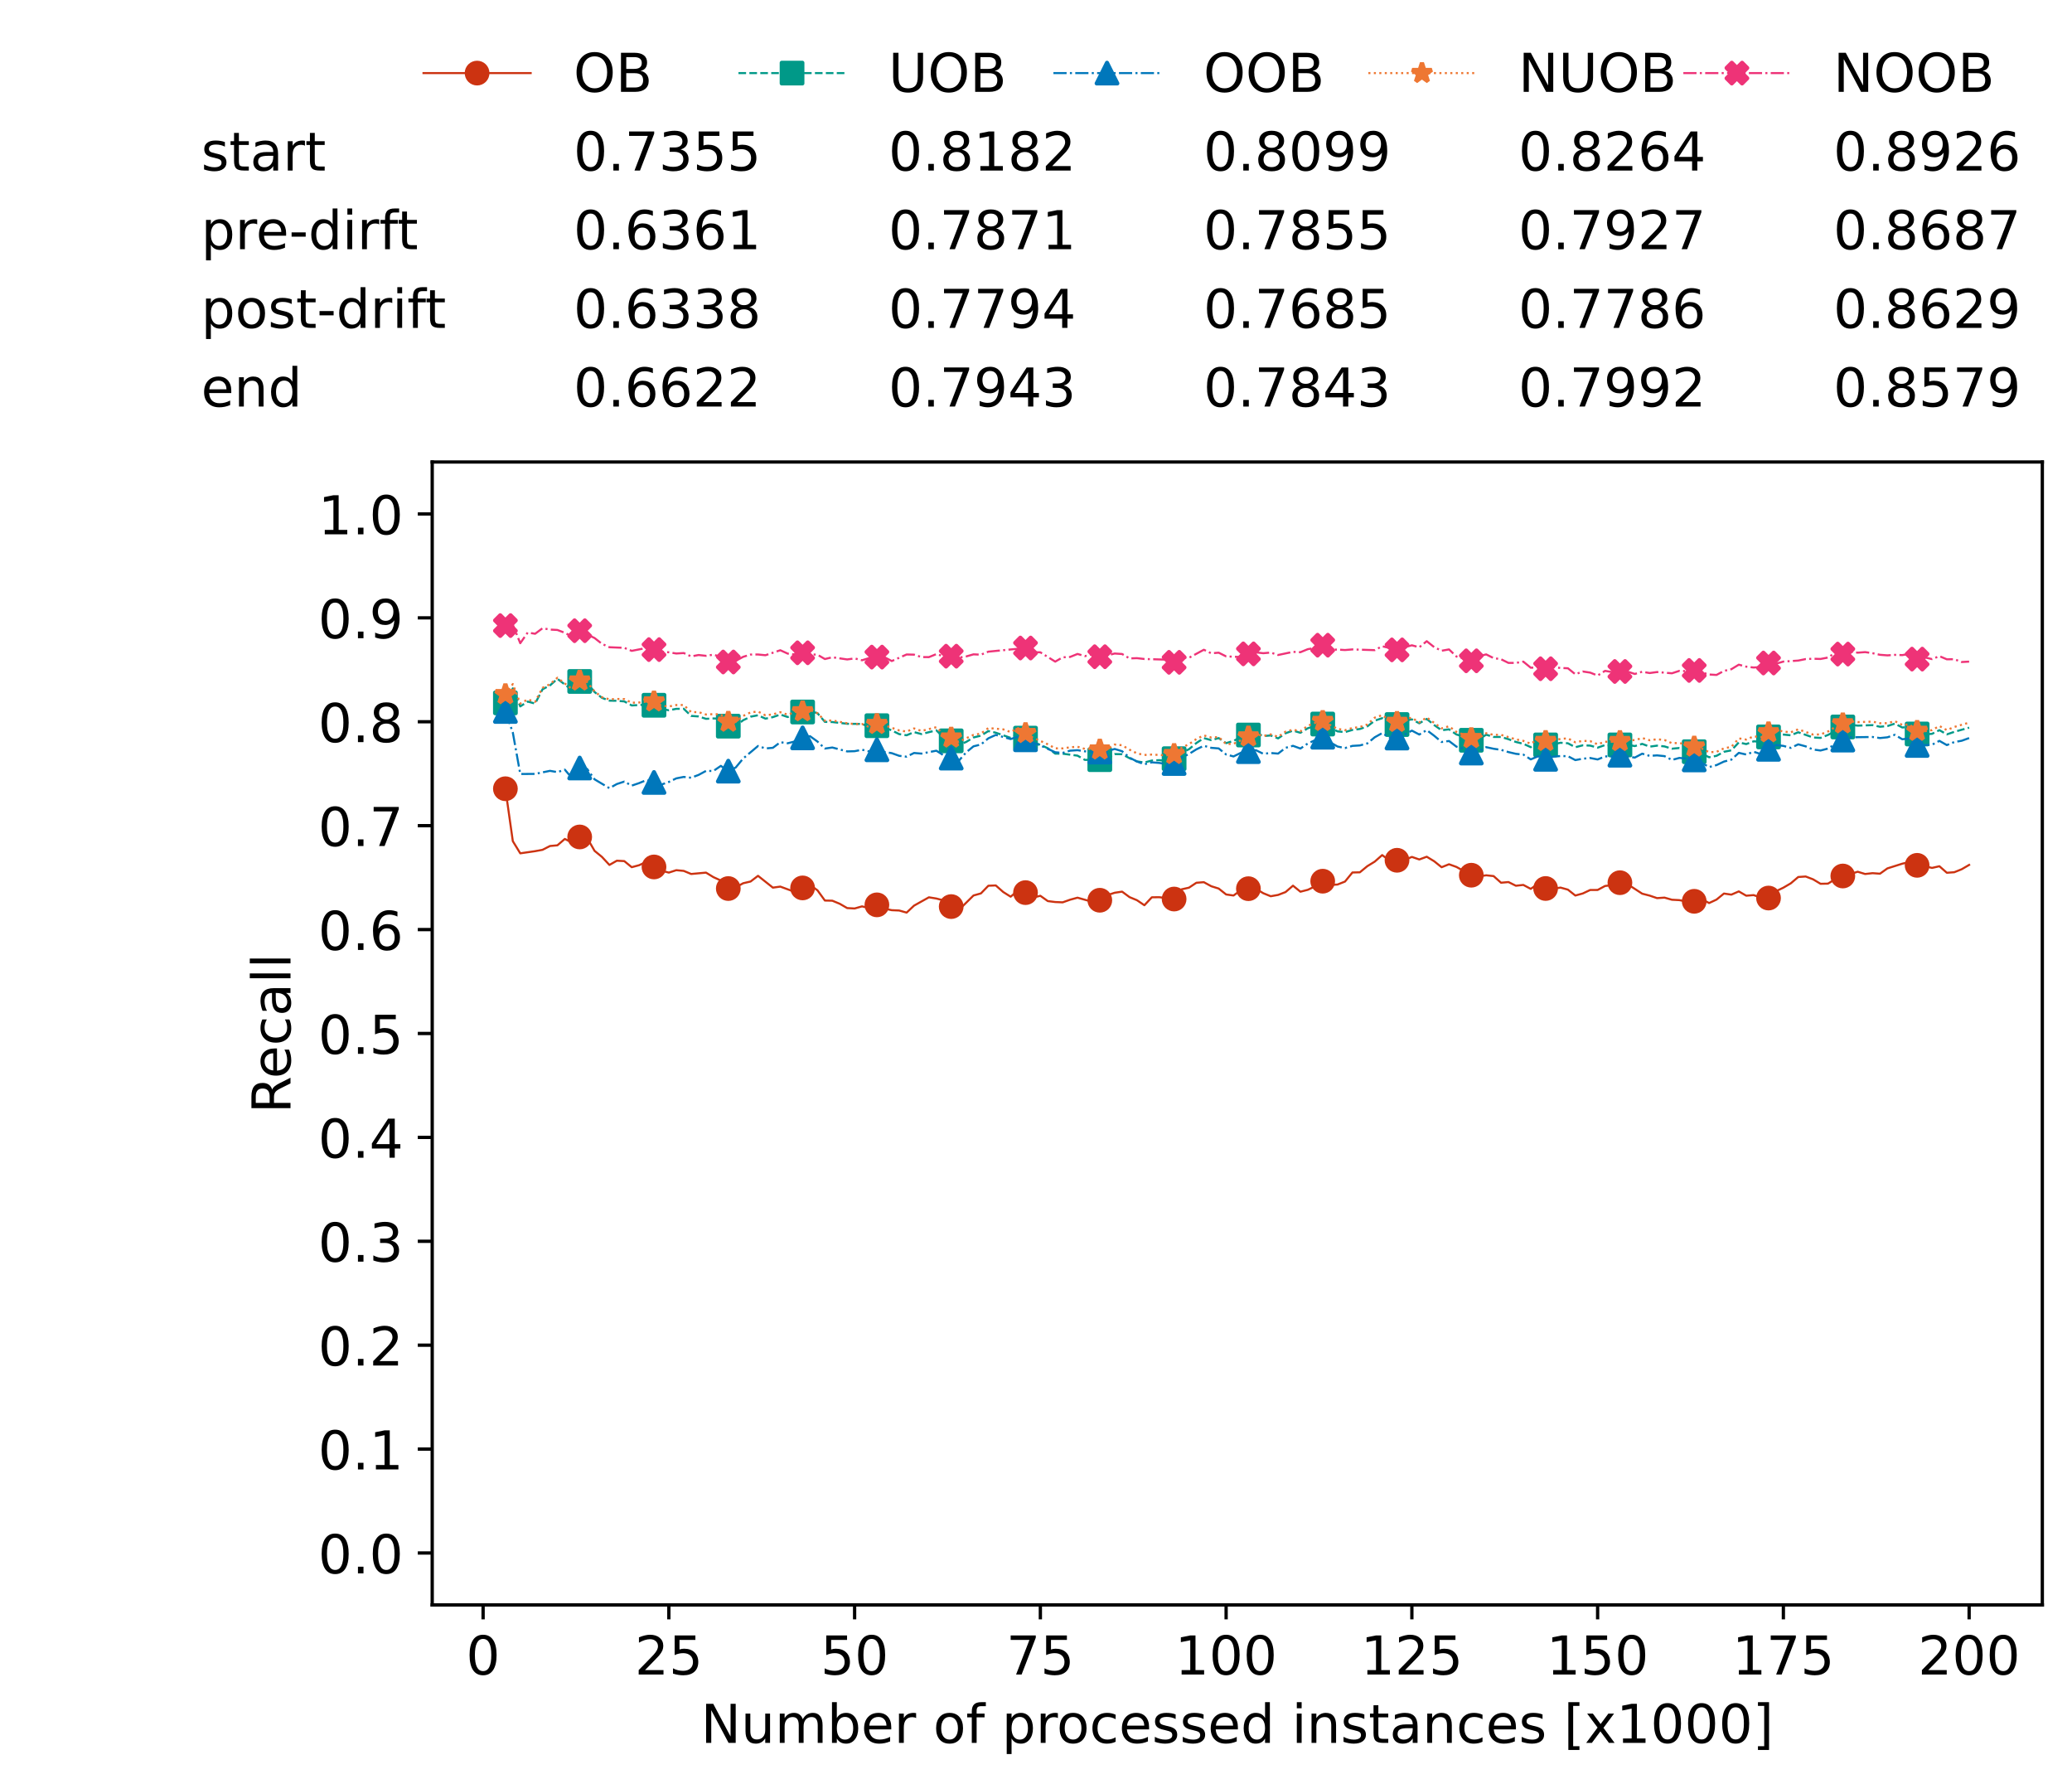 <?xml version="1.0" encoding="utf-8" standalone="no"?>
<!DOCTYPE svg PUBLIC "-//W3C//DTD SVG 1.1//EN"
  "http://www.w3.org/Graphics/SVG/1.1/DTD/svg11.dtd">
<!-- Created with matplotlib (https://matplotlib.org/) -->
<svg height="432.615pt" version="1.1" viewBox="0 0 502.65 432.615" width="502.65pt" xmlns="http://www.w3.org/2000/svg" xmlns:xlink="http://www.w3.org/1999/xlink">
 <defs>
  <style type="text/css">*{stroke-linecap:butt;stroke-linejoin:round;}</style>
 </defs>
 <g id="figure_1">
  <g id="patch_1">
   <path d="M 0 432.615 
L 502.65 432.615 
L 502.65 0 
L 0 0 
z
" style="fill:#ffffff;"/>
  </g>
  <g id="axes_1">
   <g id="patch_2">
    <path d="M 104.85 389.252 
L 495.45 389.252 
L 495.45 112.052 
L 104.85 112.052 
z
" style="fill:#ffffff;"/>
   </g>
   <g id="matplotlib.axis_1">
    <g id="xtick_1">
     <g id="line2d_1">
      <defs>
       <path d="M 0 0 
L 0 3.5 
" id="mc33caee0da" style="stroke:#000000;stroke-width:0.8;"/>
      </defs>
      <g>
       <use style="stroke:#000000;stroke-width:0.8;" x="117.197" xlink:href="#mc33caee0da" y="389.252"/>
      </g>
     </g>
     <g id="text_1">
      <!-- 0 -->
      <g transform="translate(113.061 406.13)scale(0.13 -0.13)">
       <defs>
        <path d="M 31.781 66.406 
Q 24.172 66.406 20.328 58.906 
Q 16.5 51.422 16.5 36.375 
Q 16.5 21.391 20.328 13.891 
Q 24.172 6.391 31.781 6.391 
Q 39.453 6.391 43.281 13.891 
Q 47.125 21.391 47.125 36.375 
Q 47.125 51.422 43.281 58.906 
Q 39.453 66.406 31.781 66.406 
z
M 31.781 74.219 
Q 44.047 74.219 50.516 64.516 
Q 56.984 54.828 56.984 36.375 
Q 56.984 17.969 50.516 8.266 
Q 44.047 -1.422 31.781 -1.422 
Q 19.531 -1.422 13.062 8.266 
Q 6.594 17.969 6.594 36.375 
Q 6.594 54.828 13.062 64.516 
Q 19.531 74.219 31.781 74.219 
z
" id="DejaVuSans-48"/>
       </defs>
       <use xlink:href="#DejaVuSans-48"/>
      </g>
     </g>
    </g>
    <g id="xtick_2">
     <g id="line2d_2">
      <g>
       <use style="stroke:#000000;stroke-width:0.8;" x="162.259" xlink:href="#mc33caee0da" y="389.252"/>
      </g>
     </g>
     <g id="text_2">
      <!-- 25 -->
      <g transform="translate(153.988 406.13)scale(0.13 -0.13)">
       <defs>
        <path d="M 19.188 8.297 
L 53.609 8.297 
L 53.609 0 
L 7.328 0 
L 7.328 8.297 
Q 12.938 14.109 22.625 23.891 
Q 32.328 33.688 34.812 36.531 
Q 39.547 41.844 41.422 45.531 
Q 43.312 49.219 43.312 52.781 
Q 43.312 58.594 39.234 62.25 
Q 35.156 65.922 28.609 65.922 
Q 23.969 65.922 18.812 64.312 
Q 13.672 62.703 7.812 59.422 
L 7.812 69.391 
Q 13.766 71.781 18.938 73 
Q 24.125 74.219 28.422 74.219 
Q 39.75 74.219 46.484 68.547 
Q 53.219 62.891 53.219 53.422 
Q 53.219 48.922 51.531 44.891 
Q 49.859 40.875 45.406 35.406 
Q 44.188 33.984 37.641 27.219 
Q 31.109 20.453 19.188 8.297 
z
" id="DejaVuSans-50"/>
        <path d="M 10.797 72.906 
L 49.516 72.906 
L 49.516 64.594 
L 19.828 64.594 
L 19.828 46.734 
Q 21.969 47.469 24.109 47.828 
Q 26.266 48.188 28.422 48.188 
Q 40.625 48.188 47.75 41.5 
Q 54.891 34.812 54.891 23.391 
Q 54.891 11.625 47.562 5.094 
Q 40.234 -1.422 26.906 -1.422 
Q 22.312 -1.422 17.547 -0.641 
Q 12.797 0.141 7.719 1.703 
L 7.719 11.625 
Q 12.109 9.234 16.797 8.062 
Q 21.484 6.891 26.703 6.891 
Q 35.156 6.891 40.078 11.328 
Q 45.016 15.766 45.016 23.391 
Q 45.016 31 40.078 35.438 
Q 35.156 39.891 26.703 39.891 
Q 22.75 39.891 18.812 39.016 
Q 14.891 38.141 10.797 36.281 
z
" id="DejaVuSans-53"/>
       </defs>
       <use xlink:href="#DejaVuSans-50"/>
       <use x="63.623" xlink:href="#DejaVuSans-53"/>
      </g>
     </g>
    </g>
    <g id="xtick_3">
     <g id="line2d_3">
      <g>
       <use style="stroke:#000000;stroke-width:0.8;" x="207.322" xlink:href="#mc33caee0da" y="389.252"/>
      </g>
     </g>
     <g id="text_3">
      <!-- 50 -->
      <g transform="translate(199.05 406.13)scale(0.13 -0.13)">
       <use xlink:href="#DejaVuSans-53"/>
       <use x="63.623" xlink:href="#DejaVuSans-48"/>
      </g>
     </g>
    </g>
    <g id="xtick_4">
     <g id="line2d_4">
      <g>
       <use style="stroke:#000000;stroke-width:0.8;" x="252.384" xlink:href="#mc33caee0da" y="389.252"/>
      </g>
     </g>
     <g id="text_4">
      <!-- 75 -->
      <g transform="translate(244.113 406.13)scale(0.13 -0.13)">
       <defs>
        <path d="M 8.203 72.906 
L 55.078 72.906 
L 55.078 68.703 
L 28.609 0 
L 18.312 0 
L 43.219 64.594 
L 8.203 64.594 
z
" id="DejaVuSans-55"/>
       </defs>
       <use xlink:href="#DejaVuSans-55"/>
       <use x="63.623" xlink:href="#DejaVuSans-53"/>
      </g>
     </g>
    </g>
    <g id="xtick_5">
     <g id="line2d_5">
      <g>
       <use style="stroke:#000000;stroke-width:0.8;" x="297.446" xlink:href="#mc33caee0da" y="389.252"/>
      </g>
     </g>
     <g id="text_5">
      <!-- 100 -->
      <g transform="translate(285.039 406.13)scale(0.13 -0.13)">
       <defs>
        <path d="M 12.406 8.297 
L 28.516 8.297 
L 28.516 63.922 
L 10.984 60.406 
L 10.984 69.391 
L 28.422 72.906 
L 38.281 72.906 
L 38.281 8.297 
L 54.391 8.297 
L 54.391 0 
L 12.406 0 
z
" id="DejaVuSans-49"/>
       </defs>
       <use xlink:href="#DejaVuSans-49"/>
       <use x="63.623" xlink:href="#DejaVuSans-48"/>
       <use x="127.246" xlink:href="#DejaVuSans-48"/>
      </g>
     </g>
    </g>
    <g id="xtick_6">
     <g id="line2d_6">
      <g>
       <use style="stroke:#000000;stroke-width:0.8;" x="342.509" xlink:href="#mc33caee0da" y="389.252"/>
      </g>
     </g>
     <g id="text_6">
      <!-- 125 -->
      <g transform="translate(330.102 406.13)scale(0.13 -0.13)">
       <use xlink:href="#DejaVuSans-49"/>
       <use x="63.623" xlink:href="#DejaVuSans-50"/>
       <use x="127.246" xlink:href="#DejaVuSans-53"/>
      </g>
     </g>
    </g>
    <g id="xtick_7">
     <g id="line2d_7">
      <g>
       <use style="stroke:#000000;stroke-width:0.8;" x="387.571" xlink:href="#mc33caee0da" y="389.252"/>
      </g>
     </g>
     <g id="text_7">
      <!-- 150 -->
      <g transform="translate(375.164 406.13)scale(0.13 -0.13)">
       <use xlink:href="#DejaVuSans-49"/>
       <use x="63.623" xlink:href="#DejaVuSans-53"/>
       <use x="127.246" xlink:href="#DejaVuSans-48"/>
      </g>
     </g>
    </g>
    <g id="xtick_8">
     <g id="line2d_8">
      <g>
       <use style="stroke:#000000;stroke-width:0.8;" x="432.633" xlink:href="#mc33caee0da" y="389.252"/>
      </g>
     </g>
     <g id="text_8">
      <!-- 175 -->
      <g transform="translate(420.226 406.13)scale(0.13 -0.13)">
       <use xlink:href="#DejaVuSans-49"/>
       <use x="63.623" xlink:href="#DejaVuSans-55"/>
       <use x="127.246" xlink:href="#DejaVuSans-53"/>
      </g>
     </g>
    </g>
    <g id="xtick_9">
     <g id="line2d_9">
      <g>
       <use style="stroke:#000000;stroke-width:0.8;" x="477.695" xlink:href="#mc33caee0da" y="389.252"/>
      </g>
     </g>
     <g id="text_9">
      <!-- 200 -->
      <g transform="translate(465.289 406.13)scale(0.13 -0.13)">
       <use xlink:href="#DejaVuSans-50"/>
       <use x="63.623" xlink:href="#DejaVuSans-48"/>
       <use x="127.246" xlink:href="#DejaVuSans-48"/>
      </g>
     </g>
    </g>
    <g id="text_10">
     <!-- Number of processed instances [x1000] -->
     <g transform="translate(170.025 422.711)scale(0.13 -0.13)">
      <defs>
       <path d="M 9.812 72.906 
L 23.094 72.906 
L 55.422 11.922 
L 55.422 72.906 
L 64.984 72.906 
L 64.984 0 
L 51.703 0 
L 19.391 60.984 
L 19.391 0 
L 9.812 0 
z
" id="DejaVuSans-78"/>
       <path d="M 8.5 21.578 
L 8.5 54.688 
L 17.484 54.688 
L 17.484 21.922 
Q 17.484 14.156 20.5 10.266 
Q 23.531 6.391 29.594 6.391 
Q 36.859 6.391 41.078 11.031 
Q 45.312 15.672 45.312 23.688 
L 45.312 54.688 
L 54.297 54.688 
L 54.297 0 
L 45.312 0 
L 45.312 8.406 
Q 42.047 3.422 37.719 1 
Q 33.406 -1.422 27.688 -1.422 
Q 18.266 -1.422 13.375 4.438 
Q 8.5 10.297 8.5 21.578 
z
M 31.109 56 
z
" id="DejaVuSans-117"/>
       <path d="M 52 44.188 
Q 55.375 50.25 60.062 53.125 
Q 64.75 56 71.094 56 
Q 79.641 56 84.281 50.016 
Q 88.922 44.047 88.922 33.016 
L 88.922 0 
L 79.891 0 
L 79.891 32.719 
Q 79.891 40.578 77.094 44.375 
Q 74.312 48.188 68.609 48.188 
Q 61.625 48.188 57.562 43.547 
Q 53.516 38.922 53.516 30.906 
L 53.516 0 
L 44.484 0 
L 44.484 32.719 
Q 44.484 40.625 41.703 44.406 
Q 38.922 48.188 33.109 48.188 
Q 26.219 48.188 22.156 43.531 
Q 18.109 38.875 18.109 30.906 
L 18.109 0 
L 9.078 0 
L 9.078 54.688 
L 18.109 54.688 
L 18.109 46.188 
Q 21.188 51.219 25.484 53.609 
Q 29.781 56 35.688 56 
Q 41.656 56 45.828 52.969 
Q 50 49.953 52 44.188 
z
" id="DejaVuSans-109"/>
       <path d="M 48.688 27.297 
Q 48.688 37.203 44.609 42.844 
Q 40.531 48.484 33.406 48.484 
Q 26.266 48.484 22.188 42.844 
Q 18.109 37.203 18.109 27.297 
Q 18.109 17.391 22.188 11.75 
Q 26.266 6.109 33.406 6.109 
Q 40.531 6.109 44.609 11.75 
Q 48.688 17.391 48.688 27.297 
z
M 18.109 46.391 
Q 20.953 51.266 25.266 53.625 
Q 29.594 56 35.594 56 
Q 45.562 56 51.781 48.094 
Q 58.016 40.188 58.016 27.297 
Q 58.016 14.406 51.781 6.484 
Q 45.562 -1.422 35.594 -1.422 
Q 29.594 -1.422 25.266 0.953 
Q 20.953 3.328 18.109 8.203 
L 18.109 0 
L 9.078 0 
L 9.078 75.984 
L 18.109 75.984 
z
" id="DejaVuSans-98"/>
       <path d="M 56.203 29.594 
L 56.203 25.203 
L 14.891 25.203 
Q 15.484 15.922 20.484 11.062 
Q 25.484 6.203 34.422 6.203 
Q 39.594 6.203 44.453 7.469 
Q 49.312 8.734 54.109 11.281 
L 54.109 2.781 
Q 49.266 0.734 44.188 -0.344 
Q 39.109 -1.422 33.891 -1.422 
Q 20.797 -1.422 13.156 6.188 
Q 5.516 13.812 5.516 26.812 
Q 5.516 40.234 12.766 48.109 
Q 20.016 56 32.328 56 
Q 43.359 56 49.781 48.891 
Q 56.203 41.797 56.203 29.594 
z
M 47.219 32.234 
Q 47.125 39.594 43.094 43.984 
Q 39.062 48.391 32.422 48.391 
Q 24.906 48.391 20.391 44.141 
Q 15.875 39.891 15.188 32.172 
z
" id="DejaVuSans-101"/>
       <path d="M 41.109 46.297 
Q 39.594 47.172 37.812 47.578 
Q 36.031 48 33.891 48 
Q 26.266 48 22.188 43.047 
Q 18.109 38.094 18.109 28.812 
L 18.109 0 
L 9.078 0 
L 9.078 54.688 
L 18.109 54.688 
L 18.109 46.188 
Q 20.953 51.172 25.484 53.578 
Q 30.031 56 36.531 56 
Q 37.453 56 38.578 55.875 
Q 39.703 55.766 41.062 55.516 
z
" id="DejaVuSans-114"/>
       <path id="DejaVuSans-32"/>
       <path d="M 30.609 48.391 
Q 23.391 48.391 19.188 42.75 
Q 14.984 37.109 14.984 27.297 
Q 14.984 17.484 19.156 11.844 
Q 23.344 6.203 30.609 6.203 
Q 37.797 6.203 41.984 11.859 
Q 46.188 17.531 46.188 27.297 
Q 46.188 37.016 41.984 42.703 
Q 37.797 48.391 30.609 48.391 
z
M 30.609 56 
Q 42.328 56 49.016 48.375 
Q 55.719 40.766 55.719 27.297 
Q 55.719 13.875 49.016 6.219 
Q 42.328 -1.422 30.609 -1.422 
Q 18.844 -1.422 12.172 6.219 
Q 5.516 13.875 5.516 27.297 
Q 5.516 40.766 12.172 48.375 
Q 18.844 56 30.609 56 
z
" id="DejaVuSans-111"/>
       <path d="M 37.109 75.984 
L 37.109 68.5 
L 28.516 68.5 
Q 23.688 68.5 21.797 66.547 
Q 19.922 64.594 19.922 59.516 
L 19.922 54.688 
L 34.719 54.688 
L 34.719 47.703 
L 19.922 47.703 
L 19.922 0 
L 10.891 0 
L 10.891 47.703 
L 2.297 47.703 
L 2.297 54.688 
L 10.891 54.688 
L 10.891 58.5 
Q 10.891 67.625 15.141 71.797 
Q 19.391 75.984 28.609 75.984 
z
" id="DejaVuSans-102"/>
       <path d="M 18.109 8.203 
L 18.109 -20.797 
L 9.078 -20.797 
L 9.078 54.688 
L 18.109 54.688 
L 18.109 46.391 
Q 20.953 51.266 25.266 53.625 
Q 29.594 56 35.594 56 
Q 45.562 56 51.781 48.094 
Q 58.016 40.188 58.016 27.297 
Q 58.016 14.406 51.781 6.484 
Q 45.562 -1.422 35.594 -1.422 
Q 29.594 -1.422 25.266 0.953 
Q 20.953 3.328 18.109 8.203 
z
M 48.688 27.297 
Q 48.688 37.203 44.609 42.844 
Q 40.531 48.484 33.406 48.484 
Q 26.266 48.484 22.188 42.844 
Q 18.109 37.203 18.109 27.297 
Q 18.109 17.391 22.188 11.75 
Q 26.266 6.109 33.406 6.109 
Q 40.531 6.109 44.609 11.75 
Q 48.688 17.391 48.688 27.297 
z
" id="DejaVuSans-112"/>
       <path d="M 48.781 52.594 
L 48.781 44.188 
Q 44.969 46.297 41.141 47.344 
Q 37.312 48.391 33.406 48.391 
Q 24.656 48.391 19.812 42.844 
Q 14.984 37.312 14.984 27.297 
Q 14.984 17.281 19.812 11.734 
Q 24.656 6.203 33.406 6.203 
Q 37.312 6.203 41.141 7.25 
Q 44.969 8.297 48.781 10.406 
L 48.781 2.094 
Q 45.016 0.344 40.984 -0.531 
Q 36.969 -1.422 32.422 -1.422 
Q 20.062 -1.422 12.781 6.344 
Q 5.516 14.109 5.516 27.297 
Q 5.516 40.672 12.859 48.328 
Q 20.219 56 33.016 56 
Q 37.156 56 41.109 55.141 
Q 45.062 54.297 48.781 52.594 
z
" id="DejaVuSans-99"/>
       <path d="M 44.281 53.078 
L 44.281 44.578 
Q 40.484 46.531 36.375 47.5 
Q 32.281 48.484 27.875 48.484 
Q 21.188 48.484 17.844 46.438 
Q 14.5 44.391 14.5 40.281 
Q 14.5 37.156 16.891 35.375 
Q 19.281 33.594 26.516 31.984 
L 29.594 31.297 
Q 39.156 29.25 43.188 25.516 
Q 47.219 21.781 47.219 15.094 
Q 47.219 7.469 41.188 3.016 
Q 35.156 -1.422 24.609 -1.422 
Q 20.219 -1.422 15.453 -0.562 
Q 10.688 0.297 5.422 2 
L 5.422 11.281 
Q 10.406 8.688 15.234 7.391 
Q 20.062 6.109 24.812 6.109 
Q 31.156 6.109 34.562 8.281 
Q 37.984 10.453 37.984 14.406 
Q 37.984 18.062 35.516 20.016 
Q 33.062 21.969 24.703 23.781 
L 21.578 24.516 
Q 13.234 26.266 9.516 29.906 
Q 5.812 33.547 5.812 39.891 
Q 5.812 47.609 11.281 51.797 
Q 16.75 56 26.812 56 
Q 31.781 56 36.172 55.266 
Q 40.578 54.547 44.281 53.078 
z
" id="DejaVuSans-115"/>
       <path d="M 45.406 46.391 
L 45.406 75.984 
L 54.391 75.984 
L 54.391 0 
L 45.406 0 
L 45.406 8.203 
Q 42.578 3.328 38.25 0.953 
Q 33.938 -1.422 27.875 -1.422 
Q 17.969 -1.422 11.734 6.484 
Q 5.516 14.406 5.516 27.297 
Q 5.516 40.188 11.734 48.094 
Q 17.969 56 27.875 56 
Q 33.938 56 38.25 53.625 
Q 42.578 51.266 45.406 46.391 
z
M 14.797 27.297 
Q 14.797 17.391 18.875 11.75 
Q 22.953 6.109 30.078 6.109 
Q 37.203 6.109 41.297 11.75 
Q 45.406 17.391 45.406 27.297 
Q 45.406 37.203 41.297 42.844 
Q 37.203 48.484 30.078 48.484 
Q 22.953 48.484 18.875 42.844 
Q 14.797 37.203 14.797 27.297 
z
" id="DejaVuSans-100"/>
       <path d="M 9.422 54.688 
L 18.406 54.688 
L 18.406 0 
L 9.422 0 
z
M 9.422 75.984 
L 18.406 75.984 
L 18.406 64.594 
L 9.422 64.594 
z
" id="DejaVuSans-105"/>
       <path d="M 54.891 33.016 
L 54.891 0 
L 45.906 0 
L 45.906 32.719 
Q 45.906 40.484 42.875 44.328 
Q 39.844 48.188 33.797 48.188 
Q 26.516 48.188 22.312 43.547 
Q 18.109 38.922 18.109 30.906 
L 18.109 0 
L 9.078 0 
L 9.078 54.688 
L 18.109 54.688 
L 18.109 46.188 
Q 21.344 51.125 25.703 53.562 
Q 30.078 56 35.797 56 
Q 45.219 56 50.047 50.172 
Q 54.891 44.344 54.891 33.016 
z
" id="DejaVuSans-110"/>
       <path d="M 18.312 70.219 
L 18.312 54.688 
L 36.812 54.688 
L 36.812 47.703 
L 18.312 47.703 
L 18.312 18.016 
Q 18.312 11.328 20.141 9.422 
Q 21.969 7.516 27.594 7.516 
L 36.812 7.516 
L 36.812 0 
L 27.594 0 
Q 17.188 0 13.234 3.875 
Q 9.281 7.766 9.281 18.016 
L 9.281 47.703 
L 2.688 47.703 
L 2.688 54.688 
L 9.281 54.688 
L 9.281 70.219 
z
" id="DejaVuSans-116"/>
       <path d="M 34.281 27.484 
Q 23.391 27.484 19.188 25 
Q 14.984 22.516 14.984 16.5 
Q 14.984 11.719 18.141 8.906 
Q 21.297 6.109 26.703 6.109 
Q 34.188 6.109 38.703 11.406 
Q 43.219 16.703 43.219 25.484 
L 43.219 27.484 
z
M 52.203 31.203 
L 52.203 0 
L 43.219 0 
L 43.219 8.297 
Q 40.141 3.328 35.547 0.953 
Q 30.953 -1.422 24.312 -1.422 
Q 15.922 -1.422 10.953 3.297 
Q 6 8.016 6 15.922 
Q 6 25.141 12.172 29.828 
Q 18.359 34.516 30.609 34.516 
L 43.219 34.516 
L 43.219 35.406 
Q 43.219 41.609 39.141 45 
Q 35.062 48.391 27.688 48.391 
Q 23 48.391 18.547 47.266 
Q 14.109 46.141 10.016 43.891 
L 10.016 52.203 
Q 14.938 54.109 19.578 55.047 
Q 24.219 56 28.609 56 
Q 40.484 56 46.344 49.844 
Q 52.203 43.703 52.203 31.203 
z
" id="DejaVuSans-97"/>
       <path d="M 8.594 75.984 
L 29.297 75.984 
L 29.297 69 
L 17.578 69 
L 17.578 -6.203 
L 29.297 -6.203 
L 29.297 -13.188 
L 8.594 -13.188 
z
" id="DejaVuSans-91"/>
       <path d="M 54.891 54.688 
L 35.109 28.078 
L 55.906 0 
L 45.312 0 
L 29.391 21.484 
L 13.484 0 
L 2.875 0 
L 24.125 28.609 
L 4.688 54.688 
L 15.281 54.688 
L 29.781 35.203 
L 44.281 54.688 
z
" id="DejaVuSans-120"/>
       <path d="M 30.422 75.984 
L 30.422 -13.188 
L 9.719 -13.188 
L 9.719 -6.203 
L 21.391 -6.203 
L 21.391 69 
L 9.719 69 
L 9.719 75.984 
z
" id="DejaVuSans-93"/>
      </defs>
      <use xlink:href="#DejaVuSans-78"/>
      <use x="74.805" xlink:href="#DejaVuSans-117"/>
      <use x="138.184" xlink:href="#DejaVuSans-109"/>
      <use x="235.596" xlink:href="#DejaVuSans-98"/>
      <use x="299.072" xlink:href="#DejaVuSans-101"/>
      <use x="360.596" xlink:href="#DejaVuSans-114"/>
      <use x="401.709" xlink:href="#DejaVuSans-32"/>
      <use x="433.496" xlink:href="#DejaVuSans-111"/>
      <use x="494.678" xlink:href="#DejaVuSans-102"/>
      <use x="529.883" xlink:href="#DejaVuSans-32"/>
      <use x="561.67" xlink:href="#DejaVuSans-112"/>
      <use x="625.146" xlink:href="#DejaVuSans-114"/>
      <use x="664.01" xlink:href="#DejaVuSans-111"/>
      <use x="725.191" xlink:href="#DejaVuSans-99"/>
      <use x="780.172" xlink:href="#DejaVuSans-101"/>
      <use x="841.695" xlink:href="#DejaVuSans-115"/>
      <use x="893.795" xlink:href="#DejaVuSans-115"/>
      <use x="945.895" xlink:href="#DejaVuSans-101"/>
      <use x="1007.418" xlink:href="#DejaVuSans-100"/>
      <use x="1070.895" xlink:href="#DejaVuSans-32"/>
      <use x="1102.682" xlink:href="#DejaVuSans-105"/>
      <use x="1130.465" xlink:href="#DejaVuSans-110"/>
      <use x="1193.844" xlink:href="#DejaVuSans-115"/>
      <use x="1245.943" xlink:href="#DejaVuSans-116"/>
      <use x="1285.152" xlink:href="#DejaVuSans-97"/>
      <use x="1346.432" xlink:href="#DejaVuSans-110"/>
      <use x="1409.811" xlink:href="#DejaVuSans-99"/>
      <use x="1464.791" xlink:href="#DejaVuSans-101"/>
      <use x="1526.314" xlink:href="#DejaVuSans-115"/>
      <use x="1578.414" xlink:href="#DejaVuSans-32"/>
      <use x="1610.201" xlink:href="#DejaVuSans-91"/>
      <use x="1649.215" xlink:href="#DejaVuSans-120"/>
      <use x="1708.395" xlink:href="#DejaVuSans-49"/>
      <use x="1772.018" xlink:href="#DejaVuSans-48"/>
      <use x="1835.641" xlink:href="#DejaVuSans-48"/>
      <use x="1899.264" xlink:href="#DejaVuSans-48"/>
      <use x="1962.887" xlink:href="#DejaVuSans-93"/>
     </g>
    </g>
   </g>
   <g id="matplotlib.axis_2">
    <g id="ytick_1">
     <g id="line2d_10">
      <defs>
       <path d="M 0 0 
L -3.5 0 
" id="m6e073f7cdf" style="stroke:#000000;stroke-width:0.8;"/>
      </defs>
      <g>
       <use style="stroke:#000000;stroke-width:0.8;" x="104.85" xlink:href="#m6e073f7cdf" y="376.652"/>
      </g>
     </g>
     <g id="text_11">
      <!-- 0.0 -->
      <g transform="translate(77.176 381.591)scale(0.13 -0.13)">
       <defs>
        <path d="M 10.688 12.406 
L 21 12.406 
L 21 0 
L 10.688 0 
z
" id="DejaVuSans-46"/>
       </defs>
       <use xlink:href="#DejaVuSans-48"/>
       <use x="63.623" xlink:href="#DejaVuSans-46"/>
       <use x="95.41" xlink:href="#DejaVuSans-48"/>
      </g>
     </g>
    </g>
    <g id="ytick_2">
     <g id="line2d_11">
      <g>
       <use style="stroke:#000000;stroke-width:0.8;" x="104.85" xlink:href="#m6e073f7cdf" y="351.452"/>
      </g>
     </g>
     <g id="text_12">
      <!-- 0.1 -->
      <g transform="translate(77.176 356.391)scale(0.13 -0.13)">
       <use xlink:href="#DejaVuSans-48"/>
       <use x="63.623" xlink:href="#DejaVuSans-46"/>
       <use x="95.41" xlink:href="#DejaVuSans-49"/>
      </g>
     </g>
    </g>
    <g id="ytick_3">
     <g id="line2d_12">
      <g>
       <use style="stroke:#000000;stroke-width:0.8;" x="104.85" xlink:href="#m6e073f7cdf" y="326.252"/>
      </g>
     </g>
     <g id="text_13">
      <!-- 0.2 -->
      <g transform="translate(77.176 331.191)scale(0.13 -0.13)">
       <use xlink:href="#DejaVuSans-48"/>
       <use x="63.623" xlink:href="#DejaVuSans-46"/>
       <use x="95.41" xlink:href="#DejaVuSans-50"/>
      </g>
     </g>
    </g>
    <g id="ytick_4">
     <g id="line2d_13">
      <g>
       <use style="stroke:#000000;stroke-width:0.8;" x="104.85" xlink:href="#m6e073f7cdf" y="301.052"/>
      </g>
     </g>
     <g id="text_14">
      <!-- 0.3 -->
      <g transform="translate(77.176 305.991)scale(0.13 -0.13)">
       <defs>
        <path d="M 40.578 39.312 
Q 47.656 37.797 51.625 33 
Q 55.609 28.219 55.609 21.188 
Q 55.609 10.406 48.188 4.484 
Q 40.766 -1.422 27.094 -1.422 
Q 22.516 -1.422 17.656 -0.516 
Q 12.797 0.391 7.625 2.203 
L 7.625 11.719 
Q 11.719 9.328 16.594 8.109 
Q 21.484 6.891 26.812 6.891 
Q 36.078 6.891 40.938 10.547 
Q 45.797 14.203 45.797 21.188 
Q 45.797 27.641 41.281 31.266 
Q 36.766 34.906 28.719 34.906 
L 20.219 34.906 
L 20.219 43.016 
L 29.109 43.016 
Q 36.375 43.016 40.234 45.922 
Q 44.094 48.828 44.094 54.297 
Q 44.094 59.906 40.109 62.906 
Q 36.141 65.922 28.719 65.922 
Q 24.656 65.922 20.016 65.031 
Q 15.375 64.156 9.812 62.312 
L 9.812 71.094 
Q 15.438 72.656 20.344 73.438 
Q 25.25 74.219 29.594 74.219 
Q 40.828 74.219 47.359 69.109 
Q 53.906 64.016 53.906 55.328 
Q 53.906 49.266 50.438 45.094 
Q 46.969 40.922 40.578 39.312 
z
" id="DejaVuSans-51"/>
       </defs>
       <use xlink:href="#DejaVuSans-48"/>
       <use x="63.623" xlink:href="#DejaVuSans-46"/>
       <use x="95.41" xlink:href="#DejaVuSans-51"/>
      </g>
     </g>
    </g>
    <g id="ytick_5">
     <g id="line2d_14">
      <g>
       <use style="stroke:#000000;stroke-width:0.8;" x="104.85" xlink:href="#m6e073f7cdf" y="275.852"/>
      </g>
     </g>
     <g id="text_15">
      <!-- 0.4 -->
      <g transform="translate(77.176 280.791)scale(0.13 -0.13)">
       <defs>
        <path d="M 37.797 64.312 
L 12.891 25.391 
L 37.797 25.391 
z
M 35.203 72.906 
L 47.609 72.906 
L 47.609 25.391 
L 58.016 25.391 
L 58.016 17.188 
L 47.609 17.188 
L 47.609 0 
L 37.797 0 
L 37.797 17.188 
L 4.891 17.188 
L 4.891 26.703 
z
" id="DejaVuSans-52"/>
       </defs>
       <use xlink:href="#DejaVuSans-48"/>
       <use x="63.623" xlink:href="#DejaVuSans-46"/>
       <use x="95.41" xlink:href="#DejaVuSans-52"/>
      </g>
     </g>
    </g>
    <g id="ytick_6">
     <g id="line2d_15">
      <g>
       <use style="stroke:#000000;stroke-width:0.8;" x="104.85" xlink:href="#m6e073f7cdf" y="250.652"/>
      </g>
     </g>
     <g id="text_16">
      <!-- 0.5 -->
      <g transform="translate(77.176 255.591)scale(0.13 -0.13)">
       <use xlink:href="#DejaVuSans-48"/>
       <use x="63.623" xlink:href="#DejaVuSans-46"/>
       <use x="95.41" xlink:href="#DejaVuSans-53"/>
      </g>
     </g>
    </g>
    <g id="ytick_7">
     <g id="line2d_16">
      <g>
       <use style="stroke:#000000;stroke-width:0.8;" x="104.85" xlink:href="#m6e073f7cdf" y="225.452"/>
      </g>
     </g>
     <g id="text_17">
      <!-- 0.6 -->
      <g transform="translate(77.176 230.391)scale(0.13 -0.13)">
       <defs>
        <path d="M 33.016 40.375 
Q 26.375 40.375 22.484 35.828 
Q 18.609 31.297 18.609 23.391 
Q 18.609 15.531 22.484 10.953 
Q 26.375 6.391 33.016 6.391 
Q 39.656 6.391 43.531 10.953 
Q 47.406 15.531 47.406 23.391 
Q 47.406 31.297 43.531 35.828 
Q 39.656 40.375 33.016 40.375 
z
M 52.594 71.297 
L 52.594 62.312 
Q 48.875 64.062 45.094 64.984 
Q 41.312 65.922 37.594 65.922 
Q 27.828 65.922 22.672 59.328 
Q 17.531 52.734 16.797 39.406 
Q 19.672 43.656 24.016 45.922 
Q 28.375 48.188 33.594 48.188 
Q 44.578 48.188 50.953 41.516 
Q 57.328 34.859 57.328 23.391 
Q 57.328 12.156 50.688 5.359 
Q 44.047 -1.422 33.016 -1.422 
Q 20.359 -1.422 13.672 8.266 
Q 6.984 17.969 6.984 36.375 
Q 6.984 53.656 15.188 63.938 
Q 23.391 74.219 37.203 74.219 
Q 40.922 74.219 44.703 73.484 
Q 48.484 72.75 52.594 71.297 
z
" id="DejaVuSans-54"/>
       </defs>
       <use xlink:href="#DejaVuSans-48"/>
       <use x="63.623" xlink:href="#DejaVuSans-46"/>
       <use x="95.41" xlink:href="#DejaVuSans-54"/>
      </g>
     </g>
    </g>
    <g id="ytick_8">
     <g id="line2d_17">
      <g>
       <use style="stroke:#000000;stroke-width:0.8;" x="104.85" xlink:href="#m6e073f7cdf" y="200.252"/>
      </g>
     </g>
     <g id="text_18">
      <!-- 0.7 -->
      <g transform="translate(77.176 205.191)scale(0.13 -0.13)">
       <use xlink:href="#DejaVuSans-48"/>
       <use x="63.623" xlink:href="#DejaVuSans-46"/>
       <use x="95.41" xlink:href="#DejaVuSans-55"/>
      </g>
     </g>
    </g>
    <g id="ytick_9">
     <g id="line2d_18">
      <g>
       <use style="stroke:#000000;stroke-width:0.8;" x="104.85" xlink:href="#m6e073f7cdf" y="175.052"/>
      </g>
     </g>
     <g id="text_19">
      <!-- 0.8 -->
      <g transform="translate(77.176 179.991)scale(0.13 -0.13)">
       <defs>
        <path d="M 31.781 34.625 
Q 24.75 34.625 20.719 30.859 
Q 16.703 27.094 16.703 20.516 
Q 16.703 13.922 20.719 10.156 
Q 24.75 6.391 31.781 6.391 
Q 38.812 6.391 42.859 10.172 
Q 46.922 13.969 46.922 20.516 
Q 46.922 27.094 42.891 30.859 
Q 38.875 34.625 31.781 34.625 
z
M 21.922 38.812 
Q 15.578 40.375 12.031 44.719 
Q 8.5 49.078 8.5 55.328 
Q 8.5 64.062 14.719 69.141 
Q 20.953 74.219 31.781 74.219 
Q 42.672 74.219 48.875 69.141 
Q 55.078 64.062 55.078 55.328 
Q 55.078 49.078 51.531 44.719 
Q 48 40.375 41.703 38.812 
Q 48.828 37.156 52.797 32.312 
Q 56.781 27.484 56.781 20.516 
Q 56.781 9.906 50.312 4.234 
Q 43.844 -1.422 31.781 -1.422 
Q 19.734 -1.422 13.25 4.234 
Q 6.781 9.906 6.781 20.516 
Q 6.781 27.484 10.781 32.312 
Q 14.797 37.156 21.922 38.812 
z
M 18.312 54.391 
Q 18.312 48.734 21.844 45.562 
Q 25.391 42.391 31.781 42.391 
Q 38.141 42.391 41.719 45.562 
Q 45.312 48.734 45.312 54.391 
Q 45.312 60.062 41.719 63.234 
Q 38.141 66.406 31.781 66.406 
Q 25.391 66.406 21.844 63.234 
Q 18.312 60.062 18.312 54.391 
z
" id="DejaVuSans-56"/>
       </defs>
       <use xlink:href="#DejaVuSans-48"/>
       <use x="63.623" xlink:href="#DejaVuSans-46"/>
       <use x="95.41" xlink:href="#DejaVuSans-56"/>
      </g>
     </g>
    </g>
    <g id="ytick_10">
     <g id="line2d_19">
      <g>
       <use style="stroke:#000000;stroke-width:0.8;" x="104.85" xlink:href="#m6e073f7cdf" y="149.852"/>
      </g>
     </g>
     <g id="text_20">
      <!-- 0.9 -->
      <g transform="translate(77.176 154.791)scale(0.13 -0.13)">
       <defs>
        <path d="M 10.984 1.516 
L 10.984 10.5 
Q 14.703 8.734 18.5 7.812 
Q 22.312 6.891 25.984 6.891 
Q 35.75 6.891 40.891 13.453 
Q 46.047 20.016 46.781 33.406 
Q 43.953 29.203 39.594 26.953 
Q 35.25 24.703 29.984 24.703 
Q 19.047 24.703 12.672 31.312 
Q 6.297 37.938 6.297 49.422 
Q 6.297 60.641 12.938 67.422 
Q 19.578 74.219 30.609 74.219 
Q 43.266 74.219 49.922 64.516 
Q 56.594 54.828 56.594 36.375 
Q 56.594 19.141 48.406 8.859 
Q 40.234 -1.422 26.422 -1.422 
Q 22.703 -1.422 18.891 -0.688 
Q 15.094 0.047 10.984 1.516 
z
M 30.609 32.422 
Q 37.25 32.422 41.125 36.953 
Q 45.016 41.5 45.016 49.422 
Q 45.016 57.281 41.125 61.844 
Q 37.25 66.406 30.609 66.406 
Q 23.969 66.406 20.094 61.844 
Q 16.219 57.281 16.219 49.422 
Q 16.219 41.5 20.094 36.953 
Q 23.969 32.422 30.609 32.422 
z
" id="DejaVuSans-57"/>
       </defs>
       <use xlink:href="#DejaVuSans-48"/>
       <use x="63.623" xlink:href="#DejaVuSans-46"/>
       <use x="95.41" xlink:href="#DejaVuSans-57"/>
      </g>
     </g>
    </g>
    <g id="ytick_11">
     <g id="line2d_20">
      <g>
       <use style="stroke:#000000;stroke-width:0.8;" x="104.85" xlink:href="#m6e073f7cdf" y="124.652"/>
      </g>
     </g>
     <g id="text_21">
      <!-- 1.0 -->
      <g transform="translate(77.176 129.591)scale(0.13 -0.13)">
       <use xlink:href="#DejaVuSans-49"/>
       <use x="63.623" xlink:href="#DejaVuSans-46"/>
       <use x="95.41" xlink:href="#DejaVuSans-48"/>
      </g>
     </g>
    </g>
    <g id="text_22">
     <!-- Recall -->
     <g transform="translate(70.472 270.044)rotate(-90)scale(0.13 -0.13)">
      <defs>
       <path d="M 44.391 34.188 
Q 47.562 33.109 50.562 29.594 
Q 53.562 26.078 56.594 19.922 
L 66.609 0 
L 56 0 
L 46.688 18.703 
Q 43.062 26.031 39.672 28.422 
Q 36.281 30.812 30.422 30.812 
L 19.672 30.812 
L 19.672 0 
L 9.812 0 
L 9.812 72.906 
L 32.078 72.906 
Q 44.578 72.906 50.734 67.672 
Q 56.891 62.453 56.891 51.906 
Q 56.891 45.016 53.688 40.469 
Q 50.484 35.938 44.391 34.188 
z
M 19.672 64.797 
L 19.672 38.922 
L 32.078 38.922 
Q 39.203 38.922 42.844 42.219 
Q 46.484 45.516 46.484 51.906 
Q 46.484 58.297 42.844 61.547 
Q 39.203 64.797 32.078 64.797 
z
" id="DejaVuSans-82"/>
       <path d="M 9.422 75.984 
L 18.406 75.984 
L 18.406 0 
L 9.422 0 
z
" id="DejaVuSans-108"/>
      </defs>
      <use xlink:href="#DejaVuSans-82"/>
      <use x="64.982" xlink:href="#DejaVuSans-101"/>
      <use x="126.506" xlink:href="#DejaVuSans-99"/>
      <use x="181.486" xlink:href="#DejaVuSans-97"/>
      <use x="242.766" xlink:href="#DejaVuSans-108"/>
      <use x="270.549" xlink:href="#DejaVuSans-108"/>
     </g>
    </g>
   </g>
   <g id="line2d_21"/>
   <g id="line2d_22"/>
   <g id="line2d_23"/>
   <g id="line2d_24"/>
   <g id="line2d_25"/>
   <g id="line2d_26">
    <path clip-path="url(#p1b4eed323f)" d="M 122.605 191.296 
L 124.407 204.013 
L 126.21 206.959 
L 129.815 206.439 
L 131.617 206.108 
L 133.419 205.186 
L 135.222 205.019 
L 137.024 203.471 
L 138.827 204.385 
L 140.629 202.991 
L 142.432 203.23 
L 144.234 206.358 
L 146.037 207.835 
L 147.839 209.776 
L 149.642 208.751 
L 151.444 208.844 
L 153.247 210.322 
L 155.049 209.842 
L 156.852 208.992 
L 158.654 210.267 
L 160.457 211.168 
L 162.259 211.635 
L 164.062 211.051 
L 165.864 211.219 
L 167.667 211.97 
L 171.272 211.64 
L 173.074 212.739 
L 174.877 213.559 
L 176.679 215.503 
L 178.482 215.21 
L 180.284 214.218 
L 182.087 213.796 
L 183.889 212.417 
L 187.494 215.28 
L 189.297 215.032 
L 192.902 216.356 
L 194.704 215.35 
L 196.507 214.638 
L 198.309 215.927 
L 200.112 218.41 
L 201.914 218.45 
L 203.717 219.199 
L 205.519 220.241 
L 207.322 220.338 
L 209.124 219.823 
L 210.927 220.287 
L 212.729 219.459 
L 214.532 220.368 
L 216.334 220.752 
L 218.137 220.831 
L 219.939 221.338 
L 221.742 219.645 
L 225.347 217.628 
L 227.149 217.922 
L 228.952 218.389 
L 230.754 219.878 
L 232.557 220.749 
L 236.162 217.187 
L 237.964 216.68 
L 239.767 214.821 
L 241.569 214.749 
L 243.372 216.344 
L 245.174 217.478 
L 246.976 215.996 
L 248.779 216.491 
L 250.581 217.702 
L 252.384 217.261 
L 254.186 218.544 
L 255.989 218.774 
L 257.791 218.851 
L 259.594 218.212 
L 261.396 217.719 
L 265.001 218.734 
L 266.804 218.342 
L 268.606 217.111 
L 270.409 216.524 
L 272.211 216.253 
L 274.014 217.583 
L 275.816 218.33 
L 277.619 219.553 
L 279.421 217.628 
L 281.224 217.603 
L 284.829 218.047 
L 286.631 215.696 
L 288.434 215.291 
L 290.236 214.098 
L 292.039 213.959 
L 293.841 214.94 
L 295.644 215.507 
L 297.446 216.937 
L 299.249 217.192 
L 301.051 215.877 
L 302.854 215.537 
L 304.656 215.543 
L 306.459 216.634 
L 308.261 217.369 
L 310.064 217.048 
L 311.866 216.356 
L 313.669 214.807 
L 315.471 216.271 
L 317.274 215.806 
L 319.076 214.944 
L 320.879 213.719 
L 322.681 214.65 
L 324.484 214.524 
L 326.286 213.809 
L 328.089 211.607 
L 329.891 211.566 
L 331.694 210.08 
L 333.496 208.976 
L 335.299 207.388 
L 337.101 208.708 
L 340.706 208.59 
L 342.509 207.831 
L 344.311 208.451 
L 346.114 207.785 
L 347.916 208.88 
L 349.719 210.33 
L 351.521 209.611 
L 353.324 210.263 
L 356.928 212.269 
L 358.731 212.562 
L 360.533 212.291 
L 362.336 212.48 
L 364.138 214.092 
L 365.941 213.929 
L 367.743 214.825 
L 369.546 214.622 
L 371.348 215.582 
L 373.151 214.325 
L 374.953 215.49 
L 376.756 215.59 
L 378.558 215.267 
L 380.361 215.768 
L 382.163 217.197 
L 383.966 216.699 
L 385.768 215.851 
L 387.571 215.845 
L 389.373 214.88 
L 391.176 214.673 
L 392.978 214.085 
L 394.781 214.409 
L 398.386 216.75 
L 400.188 217.215 
L 401.991 217.827 
L 403.793 217.704 
L 405.596 218.218 
L 407.398 218.314 
L 409.201 218.673 
L 411.003 218.597 
L 412.806 218.02 
L 414.608 219.021 
L 416.411 218.183 
L 418.213 216.715 
L 420.016 216.98 
L 421.818 216.194 
L 423.621 217.238 
L 425.423 217.094 
L 427.226 217.725 
L 429.028 217.807 
L 430.831 216.159 
L 432.633 215.29 
L 434.436 214.234 
L 436.238 212.703 
L 438.041 212.58 
L 439.843 213.27 
L 441.646 214.349 
L 443.448 214.311 
L 445.251 213.215 
L 447.053 212.46 
L 448.856 212.003 
L 450.658 211.423 
L 452.461 211.974 
L 454.263 211.772 
L 456.066 211.902 
L 457.868 210.614 
L 461.473 209.477 
L 463.276 209.036 
L 465.078 209.874 
L 466.881 210.054 
L 468.683 210.498 
L 470.485 210.093 
L 472.288 211.676 
L 474.09 211.545 
L 475.893 210.82 
L 477.695 209.771 
L 477.695 209.771 
" style="fill:none;stroke:#cc3311;stroke-linecap:square;stroke-width:0.5;"/>
    <defs>
     <path d="M 0 2.5 
C 0.663 2.5 1.299 2.237 1.768 1.768 
C 2.237 1.299 2.5 0.663 2.5 0 
C 2.5 -0.663 2.237 -1.299 1.768 -1.768 
C 1.299 -2.237 0.663 -2.5 0 -2.5 
C -0.663 -2.5 -1.299 -2.237 -1.768 -1.768 
C -2.237 -1.299 -2.5 -0.663 -2.5 0 
C -2.5 0.663 -2.237 1.299 -1.768 1.768 
C -1.299 2.237 -0.663 2.5 0 2.5 
z
" id="m5e68084571" style="stroke:#cc3311;"/>
    </defs>
    <g clip-path="url(#p1b4eed323f)">
     <use style="fill:#cc3311;stroke:#cc3311;" x="122.605" xlink:href="#m5e68084571" y="191.296"/>
     <use style="fill:#cc3311;stroke:#cc3311;" x="140.629" xlink:href="#m5e68084571" y="202.991"/>
     <use style="fill:#cc3311;stroke:#cc3311;" x="158.654" xlink:href="#m5e68084571" y="210.267"/>
     <use style="fill:#cc3311;stroke:#cc3311;" x="176.679" xlink:href="#m5e68084571" y="215.503"/>
     <use style="fill:#cc3311;stroke:#cc3311;" x="194.704" xlink:href="#m5e68084571" y="215.35"/>
     <use style="fill:#cc3311;stroke:#cc3311;" x="212.729" xlink:href="#m5e68084571" y="219.459"/>
     <use style="fill:#cc3311;stroke:#cc3311;" x="230.754" xlink:href="#m5e68084571" y="219.878"/>
     <use style="fill:#cc3311;stroke:#cc3311;" x="248.779" xlink:href="#m5e68084571" y="216.491"/>
     <use style="fill:#cc3311;stroke:#cc3311;" x="266.804" xlink:href="#m5e68084571" y="218.342"/>
     <use style="fill:#cc3311;stroke:#cc3311;" x="284.829" xlink:href="#m5e68084571" y="218.047"/>
     <use style="fill:#cc3311;stroke:#cc3311;" x="302.854" xlink:href="#m5e68084571" y="215.537"/>
     <use style="fill:#cc3311;stroke:#cc3311;" x="320.879" xlink:href="#m5e68084571" y="213.719"/>
     <use style="fill:#cc3311;stroke:#cc3311;" x="338.904" xlink:href="#m5e68084571" y="208.646"/>
     <use style="fill:#cc3311;stroke:#cc3311;" x="356.928" xlink:href="#m5e68084571" y="212.269"/>
     <use style="fill:#cc3311;stroke:#cc3311;" x="374.953" xlink:href="#m5e68084571" y="215.49"/>
     <use style="fill:#cc3311;stroke:#cc3311;" x="392.978" xlink:href="#m5e68084571" y="214.085"/>
     <use style="fill:#cc3311;stroke:#cc3311;" x="411.003" xlink:href="#m5e68084571" y="218.597"/>
     <use style="fill:#cc3311;stroke:#cc3311;" x="429.028" xlink:href="#m5e68084571" y="217.807"/>
     <use style="fill:#cc3311;stroke:#cc3311;" x="447.053" xlink:href="#m5e68084571" y="212.46"/>
     <use style="fill:#cc3311;stroke:#cc3311;" x="465.078" xlink:href="#m5e68084571" y="209.874"/>
    </g>
   </g>
   <g id="line2d_27"/>
   <g id="line2d_28"/>
   <g id="line2d_29"/>
   <g id="line2d_30"/>
   <g id="line2d_31">
    <path clip-path="url(#p1b4eed323f)" d="M 122.605 170.47 
L 124.407 166.946 
L 126.21 171.328 
L 128.012 170.159 
L 129.815 170.633 
L 131.617 167.17 
L 133.419 166.239 
L 135.222 164.64 
L 138.827 167.38 
L 140.629 165.277 
L 142.432 165.625 
L 144.234 167.839 
L 146.037 169.254 
L 147.839 169.932 
L 149.642 169.966 
L 151.444 170.117 
L 153.247 171.091 
L 156.852 170.904 
L 158.654 171.051 
L 160.457 171.927 
L 162.259 172.271 
L 164.062 171.913 
L 165.864 171.899 
L 167.667 173.633 
L 169.469 173.762 
L 171.272 174.338 
L 173.074 174.245 
L 174.877 174.312 
L 176.679 176.12 
L 178.482 176.088 
L 180.284 174.682 
L 182.087 173.822 
L 183.889 173.473 
L 185.692 174.298 
L 187.494 173.925 
L 189.297 173.295 
L 191.099 173.903 
L 192.902 173.094 
L 194.704 172.68 
L 196.507 172.469 
L 198.309 172.972 
L 200.112 175.076 
L 201.914 175.119 
L 205.519 175.54 
L 209.124 175.578 
L 210.927 176.361 
L 212.729 176.011 
L 214.532 176.401 
L 216.334 177.155 
L 218.137 178.047 
L 219.939 178.326 
L 221.742 177.563 
L 223.544 178.035 
L 227.149 177.126 
L 228.952 178.919 
L 230.754 179.68 
L 232.557 180.662 
L 234.359 179.962 
L 236.162 178.86 
L 237.964 178.421 
L 239.767 177.313 
L 241.569 177.705 
L 245.174 178.958 
L 246.976 178.001 
L 250.581 179.962 
L 252.384 180.655 
L 254.186 181.47 
L 255.989 182.78 
L 257.791 182.798 
L 261.396 183.271 
L 263.199 184.301 
L 266.804 184.237 
L 268.606 184.037 
L 270.409 182.886 
L 272.211 182.927 
L 274.014 183.887 
L 275.816 184.669 
L 277.619 184.929 
L 279.421 184.458 
L 281.224 184.366 
L 283.026 184.513 
L 284.829 184.013 
L 286.631 182.58 
L 288.434 181.711 
L 290.236 180.208 
L 292.039 179.013 
L 293.841 179.51 
L 295.644 179.013 
L 297.446 180.235 
L 299.249 179.693 
L 301.051 178.777 
L 304.656 177.746 
L 306.459 178.524 
L 308.261 178.374 
L 310.064 179.088 
L 311.866 177.834 
L 313.669 177.205 
L 315.471 177.723 
L 317.274 176.621 
L 319.076 176.051 
L 320.879 175.606 
L 324.484 177.386 
L 326.286 177.559 
L 328.089 177.032 
L 329.891 176.803 
L 331.694 176.183 
L 333.496 174.793 
L 335.299 174.181 
L 337.101 175.387 
L 338.904 175.727 
L 340.706 174.78 
L 342.509 174.474 
L 344.311 175.423 
L 346.114 174.359 
L 347.916 175.844 
L 349.719 177.115 
L 351.521 176.887 
L 353.324 178.14 
L 355.126 178.672 
L 356.928 179.539 
L 358.731 179.361 
L 360.533 178.187 
L 362.336 178.739 
L 364.138 178.737 
L 365.941 179.278 
L 367.743 179.952 
L 369.546 180.393 
L 371.348 181.209 
L 373.151 180.092 
L 374.953 180.665 
L 376.756 180.565 
L 378.558 180.142 
L 380.361 180.273 
L 382.163 181.226 
L 383.966 180.767 
L 385.768 180.837 
L 387.571 181.332 
L 389.373 180.702 
L 391.176 180.842 
L 392.978 180.672 
L 394.781 180.635 
L 396.583 180.948 
L 398.386 180.417 
L 400.188 181.09 
L 401.991 180.845 
L 403.793 181.03 
L 405.596 181.583 
L 407.398 181.417 
L 409.201 181.801 
L 412.806 182.768 
L 414.608 183.66 
L 416.411 183.315 
L 418.213 182.336 
L 420.016 181.983 
L 421.818 180.061 
L 423.621 180.466 
L 425.423 179.797 
L 427.226 179.889 
L 429.028 178.729 
L 430.831 177.97 
L 434.436 178.335 
L 436.238 177.599 
L 439.843 178.865 
L 441.646 178.964 
L 443.448 178.253 
L 447.053 176.313 
L 448.856 175.769 
L 450.658 175.99 
L 454.263 175.87 
L 456.066 176.259 
L 457.868 176.105 
L 459.671 175.5 
L 461.473 176.437 
L 463.276 176.322 
L 465.078 178.021 
L 466.881 178.117 
L 468.683 177.978 
L 470.485 177.086 
L 472.288 178.115 
L 474.09 177.497 
L 477.695 176.479 
L 477.695 176.479 
" style="fill:none;stroke:#009988;stroke-dasharray:1.85,0.8;stroke-dashoffset:0;stroke-width:0.5;"/>
    <defs>
     <path d="M -2.5 2.5 
L 2.5 2.5 
L 2.5 -2.5 
L -2.5 -2.5 
z
" id="m0e9a4babe0" style="stroke:#009988;stroke-linejoin:miter;"/>
    </defs>
    <g clip-path="url(#p1b4eed323f)">
     <use style="fill:#009988;stroke:#009988;stroke-linejoin:miter;" x="122.605" xlink:href="#m0e9a4babe0" y="170.47"/>
     <use style="fill:#009988;stroke:#009988;stroke-linejoin:miter;" x="140.629" xlink:href="#m0e9a4babe0" y="165.277"/>
     <use style="fill:#009988;stroke:#009988;stroke-linejoin:miter;" x="158.654" xlink:href="#m0e9a4babe0" y="171.051"/>
     <use style="fill:#009988;stroke:#009988;stroke-linejoin:miter;" x="176.679" xlink:href="#m0e9a4babe0" y="176.12"/>
     <use style="fill:#009988;stroke:#009988;stroke-linejoin:miter;" x="194.704" xlink:href="#m0e9a4babe0" y="172.68"/>
     <use style="fill:#009988;stroke:#009988;stroke-linejoin:miter;" x="212.729" xlink:href="#m0e9a4babe0" y="176.011"/>
     <use style="fill:#009988;stroke:#009988;stroke-linejoin:miter;" x="230.754" xlink:href="#m0e9a4babe0" y="179.68"/>
     <use style="fill:#009988;stroke:#009988;stroke-linejoin:miter;" x="248.779" xlink:href="#m0e9a4babe0" y="179.027"/>
     <use style="fill:#009988;stroke:#009988;stroke-linejoin:miter;" x="266.804" xlink:href="#m0e9a4babe0" y="184.237"/>
     <use style="fill:#009988;stroke:#009988;stroke-linejoin:miter;" x="284.829" xlink:href="#m0e9a4babe0" y="184.013"/>
     <use style="fill:#009988;stroke:#009988;stroke-linejoin:miter;" x="302.854" xlink:href="#m0e9a4babe0" y="178.266"/>
     <use style="fill:#009988;stroke:#009988;stroke-linejoin:miter;" x="320.879" xlink:href="#m0e9a4babe0" y="175.606"/>
     <use style="fill:#009988;stroke:#009988;stroke-linejoin:miter;" x="338.904" xlink:href="#m0e9a4babe0" y="175.727"/>
     <use style="fill:#009988;stroke:#009988;stroke-linejoin:miter;" x="356.928" xlink:href="#m0e9a4babe0" y="179.539"/>
     <use style="fill:#009988;stroke:#009988;stroke-linejoin:miter;" x="374.953" xlink:href="#m0e9a4babe0" y="180.665"/>
     <use style="fill:#009988;stroke:#009988;stroke-linejoin:miter;" x="392.978" xlink:href="#m0e9a4babe0" y="180.672"/>
     <use style="fill:#009988;stroke:#009988;stroke-linejoin:miter;" x="411.003" xlink:href="#m0e9a4babe0" y="182.317"/>
     <use style="fill:#009988;stroke:#009988;stroke-linejoin:miter;" x="429.028" xlink:href="#m0e9a4babe0" y="178.729"/>
     <use style="fill:#009988;stroke:#009988;stroke-linejoin:miter;" x="447.053" xlink:href="#m0e9a4babe0" y="176.313"/>
     <use style="fill:#009988;stroke:#009988;stroke-linejoin:miter;" x="465.078" xlink:href="#m0e9a4babe0" y="178.021"/>
    </g>
   </g>
   <g id="line2d_32"/>
   <g id="line2d_33"/>
   <g id="line2d_34"/>
   <g id="line2d_35"/>
   <g id="line2d_36">
    <path clip-path="url(#p1b4eed323f)" d="M 122.605 172.553 
L 124.407 177.679 
L 126.21 187.723 
L 129.815 187.695 
L 133.419 186.954 
L 135.222 187.266 
L 137.024 186.673 
L 138.827 188.791 
L 140.629 186.27 
L 142.432 186.501 
L 144.234 189.013 
L 147.839 191.16 
L 149.642 190.153 
L 151.444 189.561 
L 153.247 190.541 
L 155.049 189.928 
L 156.852 189.184 
L 160.457 190.287 
L 162.259 189.651 
L 164.062 188.78 
L 165.864 188.43 
L 167.667 188.629 
L 169.469 187.943 
L 171.272 186.971 
L 173.074 186.981 
L 174.877 185.748 
L 176.679 187.026 
L 178.482 186.144 
L 180.284 183.963 
L 183.889 180.929 
L 185.692 181.525 
L 187.494 181.368 
L 189.297 180.012 
L 191.099 180.266 
L 192.902 179.803 
L 194.704 178.96 
L 196.507 178.548 
L 198.309 179.85 
L 200.112 181.551 
L 201.914 181.295 
L 205.519 182.243 
L 207.322 182.19 
L 209.124 181.837 
L 210.927 182.245 
L 212.729 181.856 
L 214.532 182.375 
L 216.334 182.667 
L 218.137 183.312 
L 219.939 183.522 
L 221.742 182.621 
L 223.544 182.775 
L 227.149 182.069 
L 228.952 183.219 
L 232.557 184.554 
L 234.359 182.494 
L 236.162 181.011 
L 237.964 180.566 
L 239.767 179.066 
L 241.569 178.241 
L 245.174 179.247 
L 246.976 178.668 
L 250.581 180.098 
L 252.384 180.791 
L 255.989 182.448 
L 257.791 182.604 
L 259.594 182.066 
L 261.396 181.947 
L 263.199 182.227 
L 266.804 182.4 
L 268.606 182.201 
L 270.409 181.646 
L 272.211 182.201 
L 274.014 183.751 
L 275.816 184.692 
L 277.619 185.361 
L 279.421 184.89 
L 281.224 185.036 
L 283.026 185.304 
L 284.829 185.174 
L 286.631 183.742 
L 288.434 182.872 
L 290.236 181.74 
L 292.039 180.876 
L 293.841 181.374 
L 295.644 181.52 
L 297.446 182.985 
L 299.249 183.462 
L 301.051 182.566 
L 304.656 181.943 
L 306.459 182.816 
L 308.261 182.629 
L 310.064 182.772 
L 311.866 181.372 
L 313.669 180.887 
L 315.471 181.548 
L 317.274 180.318 
L 319.076 179.495 
L 320.879 178.8 
L 322.681 180.022 
L 324.484 181.061 
L 326.286 181.429 
L 328.089 180.902 
L 329.891 180.793 
L 331.694 180.306 
L 333.496 178.815 
L 335.299 177.808 
L 337.101 178.873 
L 338.904 179.003 
L 340.706 178.181 
L 342.509 177.198 
L 344.311 178.149 
L 346.114 177.073 
L 347.916 178.44 
L 349.719 179.953 
L 351.521 179.72 
L 353.324 181.089 
L 355.126 181.621 
L 356.928 182.639 
L 358.731 182.257 
L 360.533 181.212 
L 362.336 181.599 
L 364.138 181.862 
L 365.941 182.405 
L 367.743 182.827 
L 369.546 183.015 
L 371.348 184.177 
L 373.151 183.414 
L 374.953 184.159 
L 376.756 183.527 
L 378.558 183.365 
L 380.361 183.397 
L 382.163 184.349 
L 383.966 184.013 
L 385.768 183.84 
L 387.571 184.196 
L 389.373 183.451 
L 391.176 183.48 
L 392.978 183.173 
L 396.583 183.743 
L 398.386 182.791 
L 400.188 183.326 
L 401.991 183.204 
L 403.793 183.388 
L 405.596 184.312 
L 407.398 183.821 
L 409.201 183.988 
L 411.003 184.303 
L 412.806 185.001 
L 414.608 186.043 
L 416.411 185.565 
L 418.213 184.709 
L 420.016 184.234 
L 421.818 182.592 
L 423.621 182.997 
L 425.423 182.328 
L 427.226 182.9 
L 430.831 180.678 
L 432.633 180.908 
L 434.436 181.39 
L 436.238 180.527 
L 438.041 181.017 
L 439.843 181.783 
L 441.646 182.025 
L 443.448 181.555 
L 445.251 180.443 
L 447.053 179.491 
L 448.856 178.821 
L 454.263 178.743 
L 456.066 179.003 
L 457.868 178.821 
L 459.671 178.215 
L 461.473 179.29 
L 463.276 179.104 
L 465.078 180.796 
L 468.683 180.629 
L 470.485 179.682 
L 472.288 180.71 
L 474.09 179.971 
L 475.893 179.657 
L 477.695 179.003 
L 477.695 179.003 
" style="fill:none;stroke:#0077bb;stroke-dasharray:3.2,0.8,0.5,0.8;stroke-dashoffset:0;stroke-width:0.5;"/>
    <defs>
     <path d="M 0 -2.5 
L -2.5 2.5 
L 2.5 2.5 
z
" id="mc69dfe5c38" style="stroke:#0077bb;stroke-linejoin:miter;"/>
    </defs>
    <g clip-path="url(#p1b4eed323f)">
     <use style="fill:#0077bb;stroke:#0077bb;stroke-linejoin:miter;" x="122.605" xlink:href="#mc69dfe5c38" y="172.553"/>
     <use style="fill:#0077bb;stroke:#0077bb;stroke-linejoin:miter;" x="140.629" xlink:href="#mc69dfe5c38" y="186.27"/>
     <use style="fill:#0077bb;stroke:#0077bb;stroke-linejoin:miter;" x="158.654" xlink:href="#mc69dfe5c38" y="189.769"/>
     <use style="fill:#0077bb;stroke:#0077bb;stroke-linejoin:miter;" x="176.679" xlink:href="#mc69dfe5c38" y="187.026"/>
     <use style="fill:#0077bb;stroke:#0077bb;stroke-linejoin:miter;" x="194.704" xlink:href="#mc69dfe5c38" y="178.96"/>
     <use style="fill:#0077bb;stroke:#0077bb;stroke-linejoin:miter;" x="212.729" xlink:href="#mc69dfe5c38" y="181.856"/>
     <use style="fill:#0077bb;stroke:#0077bb;stroke-linejoin:miter;" x="230.754" xlink:href="#mc69dfe5c38" y="183.868"/>
     <use style="fill:#0077bb;stroke:#0077bb;stroke-linejoin:miter;" x="248.779" xlink:href="#mc69dfe5c38" y="179.423"/>
     <use style="fill:#0077bb;stroke:#0077bb;stroke-linejoin:miter;" x="266.804" xlink:href="#mc69dfe5c38" y="182.4"/>
     <use style="fill:#0077bb;stroke:#0077bb;stroke-linejoin:miter;" x="284.829" xlink:href="#mc69dfe5c38" y="185.174"/>
     <use style="fill:#0077bb;stroke:#0077bb;stroke-linejoin:miter;" x="302.854" xlink:href="#mc69dfe5c38" y="182.293"/>
     <use style="fill:#0077bb;stroke:#0077bb;stroke-linejoin:miter;" x="320.879" xlink:href="#mc69dfe5c38" y="178.8"/>
     <use style="fill:#0077bb;stroke:#0077bb;stroke-linejoin:miter;" x="338.904" xlink:href="#mc69dfe5c38" y="179.003"/>
     <use style="fill:#0077bb;stroke:#0077bb;stroke-linejoin:miter;" x="356.928" xlink:href="#mc69dfe5c38" y="182.639"/>
     <use style="fill:#0077bb;stroke:#0077bb;stroke-linejoin:miter;" x="374.953" xlink:href="#mc69dfe5c38" y="184.159"/>
     <use style="fill:#0077bb;stroke:#0077bb;stroke-linejoin:miter;" x="392.978" xlink:href="#mc69dfe5c38" y="183.173"/>
     <use style="fill:#0077bb;stroke:#0077bb;stroke-linejoin:miter;" x="411.003" xlink:href="#mc69dfe5c38" y="184.303"/>
     <use style="fill:#0077bb;stroke:#0077bb;stroke-linejoin:miter;" x="429.028" xlink:href="#mc69dfe5c38" y="181.735"/>
     <use style="fill:#0077bb;stroke:#0077bb;stroke-linejoin:miter;" x="447.053" xlink:href="#mc69dfe5c38" y="179.491"/>
     <use style="fill:#0077bb;stroke:#0077bb;stroke-linejoin:miter;" x="465.078" xlink:href="#mc69dfe5c38" y="180.796"/>
    </g>
   </g>
   <g id="line2d_37"/>
   <g id="line2d_38"/>
   <g id="line2d_39"/>
   <g id="line2d_40"/>
   <g id="line2d_41">
    <path clip-path="url(#p1b4eed323f)" d="M 122.605 168.387 
L 124.407 165.904 
L 126.21 170.633 
L 128.012 169.638 
L 129.815 170.217 
L 131.617 166.823 
L 133.419 165.941 
L 135.222 164.38 
L 138.827 167.171 
L 140.629 165.088 
L 142.432 165.451 
L 144.234 167.678 
L 146.037 169.105 
L 147.839 169.611 
L 149.642 169.522 
L 151.444 169.55 
L 153.247 170.435 
L 155.049 170.376 
L 156.852 170.165 
L 158.654 170.146 
L 160.457 171.144 
L 162.259 171.352 
L 164.062 170.995 
L 165.864 170.981 
L 167.667 172.715 
L 169.469 172.715 
L 171.272 173.291 
L 173.074 173.198 
L 174.877 173.264 
L 176.679 175.073 
L 178.482 175.041 
L 180.284 173.634 
L 182.087 172.775 
L 183.889 172.563 
L 185.692 173.503 
L 187.494 173.255 
L 189.297 172.734 
L 191.099 173.342 
L 192.902 172.681 
L 194.704 172.539 
L 196.507 172.205 
L 198.309 172.977 
L 200.112 174.816 
L 201.914 174.738 
L 205.519 175.412 
L 207.322 175.611 
L 209.124 175.589 
L 210.927 176.372 
L 212.729 175.615 
L 214.532 175.875 
L 218.137 177.151 
L 219.939 177.43 
L 221.742 176.668 
L 223.544 177.278 
L 227.149 176.369 
L 228.952 178.162 
L 230.754 178.923 
L 232.557 179.904 
L 236.162 178.234 
L 237.964 177.916 
L 239.767 176.576 
L 243.372 176.894 
L 245.174 177.552 
L 246.976 176.594 
L 248.779 177.817 
L 250.581 178.882 
L 254.186 180.518 
L 255.989 181.497 
L 257.791 181.515 
L 259.594 181.246 
L 261.396 181.112 
L 263.199 181.642 
L 265.001 181.615 
L 266.804 181.807 
L 268.606 181.723 
L 270.409 180.572 
L 272.211 180.745 
L 274.014 181.824 
L 275.816 182.713 
L 277.619 183.104 
L 279.421 183.01 
L 283.026 183.194 
L 284.829 182.904 
L 286.631 181.361 
L 288.434 180.491 
L 290.236 179.231 
L 292.039 178.367 
L 293.841 178.865 
L 295.644 178.761 
L 297.446 180.448 
L 299.249 180.406 
L 302.854 178.632 
L 304.656 177.995 
L 306.459 178.506 
L 308.261 178.108 
L 310.064 178.704 
L 311.866 177.45 
L 313.669 176.966 
L 315.471 177.362 
L 317.274 176.014 
L 319.076 175.322 
L 320.879 174.877 
L 324.484 176.768 
L 326.286 177.089 
L 328.089 176.562 
L 329.891 176.333 
L 331.694 175.713 
L 333.496 174.06 
L 335.299 173.448 
L 337.101 174.654 
L 338.904 175.112 
L 340.706 174.165 
L 342.509 174.127 
L 344.311 175.19 
L 346.114 174.003 
L 349.719 176.65 
L 351.521 176.145 
L 353.324 177.515 
L 355.126 178.17 
L 356.928 179.037 
L 358.731 178.998 
L 360.533 177.825 
L 362.336 178.228 
L 364.138 178.226 
L 367.743 179.325 
L 369.546 179.685 
L 371.348 180.383 
L 373.151 179.267 
L 374.953 179.735 
L 376.756 179.635 
L 378.558 179.212 
L 380.361 179.077 
L 382.163 180.032 
L 383.966 179.681 
L 385.768 179.751 
L 387.571 180.523 
L 389.373 179.893 
L 391.176 179.922 
L 392.978 179.752 
L 394.781 179.465 
L 396.583 179.52 
L 398.386 178.99 
L 400.188 179.536 
L 401.991 179.291 
L 403.793 179.472 
L 405.596 180.248 
L 407.398 180.2 
L 409.201 180.584 
L 412.806 181.541 
L 414.608 182.433 
L 416.411 182.353 
L 418.213 181.497 
L 420.016 181.144 
L 421.818 179.082 
L 423.621 179.366 
L 425.423 178.59 
L 427.226 178.791 
L 429.028 177.631 
L 430.831 176.983 
L 432.633 177.425 
L 434.436 177.606 
L 436.238 176.888 
L 439.843 178.159 
L 441.646 178.125 
L 443.448 177.414 
L 445.251 176.313 
L 447.053 175.462 
L 448.856 174.918 
L 450.658 175.139 
L 454.263 175.019 
L 456.066 175.408 
L 457.868 175.394 
L 459.671 174.91 
L 461.473 175.818 
L 463.276 175.703 
L 465.078 177.281 
L 466.881 177.376 
L 468.683 177.077 
L 470.485 176.08 
L 472.288 177.078 
L 474.09 176.314 
L 477.695 175.261 
L 477.695 175.261 
" style="fill:none;stroke:#ee7733;stroke-dasharray:0.5,0.825;stroke-dashoffset:0;stroke-width:0.5;"/>
    <defs>
     <path d="M 0 -2.5 
L -0.561 -0.773 
L -2.378 -0.773 
L -0.908 0.295 
L -1.469 2.023 
L -0 0.955 
L 1.469 2.023 
L 0.908 0.295 
L 2.378 -0.773 
L 0.561 -0.773 
z
" id="m6b24c54a2f" style="stroke:#ee7733;stroke-linejoin:bevel;"/>
    </defs>
    <g clip-path="url(#p1b4eed323f)">
     <use style="fill:#ee7733;stroke:#ee7733;stroke-linejoin:bevel;" x="122.605" xlink:href="#m6b24c54a2f" y="168.387"/>
     <use style="fill:#ee7733;stroke:#ee7733;stroke-linejoin:bevel;" x="140.629" xlink:href="#m6b24c54a2f" y="165.088"/>
     <use style="fill:#ee7733;stroke:#ee7733;stroke-linejoin:bevel;" x="158.654" xlink:href="#m6b24c54a2f" y="170.146"/>
     <use style="fill:#ee7733;stroke:#ee7733;stroke-linejoin:bevel;" x="176.679" xlink:href="#m6b24c54a2f" y="175.073"/>
     <use style="fill:#ee7733;stroke:#ee7733;stroke-linejoin:bevel;" x="194.704" xlink:href="#m6b24c54a2f" y="172.539"/>
     <use style="fill:#ee7733;stroke:#ee7733;stroke-linejoin:bevel;" x="212.729" xlink:href="#m6b24c54a2f" y="175.615"/>
     <use style="fill:#ee7733;stroke:#ee7733;stroke-linejoin:bevel;" x="230.754" xlink:href="#m6b24c54a2f" y="178.923"/>
     <use style="fill:#ee7733;stroke:#ee7733;stroke-linejoin:bevel;" x="248.779" xlink:href="#m6b24c54a2f" y="177.817"/>
     <use style="fill:#ee7733;stroke:#ee7733;stroke-linejoin:bevel;" x="266.804" xlink:href="#m6b24c54a2f" y="181.807"/>
     <use style="fill:#ee7733;stroke:#ee7733;stroke-linejoin:bevel;" x="284.829" xlink:href="#m6b24c54a2f" y="182.904"/>
     <use style="fill:#ee7733;stroke:#ee7733;stroke-linejoin:bevel;" x="302.854" xlink:href="#m6b24c54a2f" y="178.632"/>
     <use style="fill:#ee7733;stroke:#ee7733;stroke-linejoin:bevel;" x="320.879" xlink:href="#m6b24c54a2f" y="174.877"/>
     <use style="fill:#ee7733;stroke:#ee7733;stroke-linejoin:bevel;" x="338.904" xlink:href="#m6b24c54a2f" y="175.112"/>
     <use style="fill:#ee7733;stroke:#ee7733;stroke-linejoin:bevel;" x="356.928" xlink:href="#m6b24c54a2f" y="179.037"/>
     <use style="fill:#ee7733;stroke:#ee7733;stroke-linejoin:bevel;" x="374.953" xlink:href="#m6b24c54a2f" y="179.735"/>
     <use style="fill:#ee7733;stroke:#ee7733;stroke-linejoin:bevel;" x="392.978" xlink:href="#m6b24c54a2f" y="179.752"/>
     <use style="fill:#ee7733;stroke:#ee7733;stroke-linejoin:bevel;" x="411.003" xlink:href="#m6b24c54a2f" y="181.09"/>
     <use style="fill:#ee7733;stroke:#ee7733;stroke-linejoin:bevel;" x="429.028" xlink:href="#m6b24c54a2f" y="177.631"/>
     <use style="fill:#ee7733;stroke:#ee7733;stroke-linejoin:bevel;" x="447.053" xlink:href="#m6b24c54a2f" y="175.462"/>
     <use style="fill:#ee7733;stroke:#ee7733;stroke-linejoin:bevel;" x="465.078" xlink:href="#m6b24c54a2f" y="177.281"/>
    </g>
   </g>
   <g id="line2d_42"/>
   <g id="line2d_43"/>
   <g id="line2d_44"/>
   <g id="line2d_45"/>
   <g id="line2d_46">
    <path clip-path="url(#p1b4eed323f)" d="M 122.605 151.726 
L 124.407 151.516 
L 126.21 156.001 
L 128.012 153.414 
L 129.815 153.709 
L 131.617 152.367 
L 133.419 152.693 
L 135.222 152.788 
L 137.024 153.48 
L 138.827 154.401 
L 140.629 152.969 
L 144.234 154.743 
L 146.037 156.156 
L 147.839 156.978 
L 151.444 157.123 
L 153.247 157.854 
L 156.852 157.144 
L 160.457 158.053 
L 162.259 158.205 
L 164.062 158.496 
L 165.864 158.384 
L 167.667 159.205 
L 169.469 158.862 
L 171.272 159.06 
L 173.074 158.779 
L 174.877 159.295 
L 176.679 160.557 
L 178.482 160.286 
L 180.284 159.301 
L 182.087 158.755 
L 183.889 158.736 
L 185.692 158.915 
L 189.297 157.703 
L 191.099 158.527 
L 192.902 158.736 
L 194.704 158.325 
L 196.507 158.681 
L 198.309 158.792 
L 200.112 159.839 
L 201.914 159.408 
L 205.519 159.938 
L 207.322 159.684 
L 209.124 160.137 
L 210.927 159.572 
L 212.729 159.371 
L 214.532 159.371 
L 216.334 160.326 
L 219.939 158.734 
L 221.742 158.776 
L 223.544 159.367 
L 225.347 159.373 
L 227.149 158.645 
L 228.952 159.164 
L 230.754 159.147 
L 232.557 159.498 
L 234.359 159.217 
L 236.162 158.701 
L 237.964 158.782 
L 239.767 158.049 
L 248.779 157.167 
L 250.581 158.187 
L 252.384 158.208 
L 255.989 160.469 
L 257.791 159.42 
L 259.594 159.333 
L 261.396 158.606 
L 263.199 159.134 
L 265.001 158.662 
L 266.804 159.277 
L 268.606 158.951 
L 270.409 158.5 
L 272.211 158.619 
L 274.014 159.688 
L 275.816 159.626 
L 277.619 159.829 
L 283.026 159.987 
L 284.829 160.636 
L 286.631 159.475 
L 288.434 159.539 
L 292.039 157.588 
L 293.841 158.445 
L 295.644 158.297 
L 297.446 159.197 
L 301.051 159.354 
L 302.854 158.585 
L 304.656 158.229 
L 306.459 158.425 
L 308.261 158.268 
L 310.064 158.858 
L 313.669 158.095 
L 315.471 158.182 
L 317.274 157.443 
L 319.076 157.147 
L 320.879 156.484 
L 322.681 157.571 
L 324.484 157.545 
L 326.286 157.655 
L 328.089 157.506 
L 333.496 157.684 
L 335.299 156.733 
L 338.904 157.618 
L 340.706 156.989 
L 342.509 156.506 
L 344.311 156.986 
L 346.114 155.511 
L 347.916 156.95 
L 349.719 157.827 
L 351.521 157.503 
L 353.324 159.229 
L 355.126 159.662 
L 356.928 160.27 
L 358.731 159.176 
L 360.533 158.713 
L 362.336 159.611 
L 364.138 159.886 
L 365.941 160.777 
L 367.743 160.778 
L 369.546 160.469 
L 371.348 161.944 
L 373.151 161.877 
L 374.953 162.192 
L 376.756 161.808 
L 378.558 162.002 
L 380.361 162.077 
L 382.163 163.533 
L 383.966 162.856 
L 385.768 163.133 
L 387.571 163.844 
L 389.373 162.706 
L 391.176 163.015 
L 392.978 162.857 
L 394.781 162.865 
L 396.583 163.459 
L 398.386 162.919 
L 400.188 163.237 
L 401.991 162.992 
L 405.596 163.296 
L 407.398 162.706 
L 409.201 162.778 
L 411.003 162.606 
L 414.608 163.587 
L 416.411 163.695 
L 418.213 162.716 
L 420.016 162.302 
L 421.818 161.207 
L 423.621 161.69 
L 425.423 161.893 
L 427.226 161.782 
L 429.028 160.8 
L 430.831 160.971 
L 432.633 160.455 
L 436.238 160.213 
L 438.041 159.846 
L 439.843 159.763 
L 441.646 159.821 
L 443.448 159.481 
L 445.251 158.298 
L 447.053 158.637 
L 448.856 158.047 
L 450.658 158.299 
L 452.461 158.159 
L 454.263 158.419 
L 456.066 158.808 
L 457.868 158.948 
L 459.671 158.827 
L 461.473 158.884 
L 463.276 158.584 
L 465.078 159.858 
L 466.881 159.423 
L 468.683 159.853 
L 470.485 159.14 
L 472.288 159.907 
L 474.09 159.878 
L 475.893 160.561 
L 477.695 160.463 
L 477.695 160.463 
" style="fill:none;stroke:#ee3377;stroke-dasharray:3.2,0.8,0.5,0.8;stroke-dashoffset:0;stroke-width:0.5;"/>
    <defs>
     <path d="M -1.25 2.5 
L 0 1.25 
L 1.25 2.5 
L 2.5 1.25 
L 1.25 0 
L 2.5 -1.25 
L 1.25 -2.5 
L 0 -1.25 
L -1.25 -2.5 
L -2.5 -1.25 
L -1.25 0 
L -2.5 1.25 
z
" id="md6c726d2a4" style="stroke:#ee3377;stroke-linejoin:miter;"/>
    </defs>
    <g clip-path="url(#p1b4eed323f)">
     <use style="fill:#ee3377;stroke:#ee3377;stroke-linejoin:miter;" x="122.605" xlink:href="#md6c726d2a4" y="151.726"/>
     <use style="fill:#ee3377;stroke:#ee3377;stroke-linejoin:miter;" x="140.629" xlink:href="#md6c726d2a4" y="152.969"/>
     <use style="fill:#ee3377;stroke:#ee3377;stroke-linejoin:miter;" x="158.654" xlink:href="#md6c726d2a4" y="157.551"/>
     <use style="fill:#ee3377;stroke:#ee3377;stroke-linejoin:miter;" x="176.679" xlink:href="#md6c726d2a4" y="160.557"/>
     <use style="fill:#ee3377;stroke:#ee3377;stroke-linejoin:miter;" x="194.704" xlink:href="#md6c726d2a4" y="158.325"/>
     <use style="fill:#ee3377;stroke:#ee3377;stroke-linejoin:miter;" x="212.729" xlink:href="#md6c726d2a4" y="159.371"/>
     <use style="fill:#ee3377;stroke:#ee3377;stroke-linejoin:miter;" x="230.754" xlink:href="#md6c726d2a4" y="159.147"/>
     <use style="fill:#ee3377;stroke:#ee3377;stroke-linejoin:miter;" x="248.779" xlink:href="#md6c726d2a4" y="157.167"/>
     <use style="fill:#ee3377;stroke:#ee3377;stroke-linejoin:miter;" x="266.804" xlink:href="#md6c726d2a4" y="159.277"/>
     <use style="fill:#ee3377;stroke:#ee3377;stroke-linejoin:miter;" x="284.829" xlink:href="#md6c726d2a4" y="160.636"/>
     <use style="fill:#ee3377;stroke:#ee3377;stroke-linejoin:miter;" x="302.854" xlink:href="#md6c726d2a4" y="158.585"/>
     <use style="fill:#ee3377;stroke:#ee3377;stroke-linejoin:miter;" x="320.879" xlink:href="#md6c726d2a4" y="156.484"/>
     <use style="fill:#ee3377;stroke:#ee3377;stroke-linejoin:miter;" x="338.904" xlink:href="#md6c726d2a4" y="157.618"/>
     <use style="fill:#ee3377;stroke:#ee3377;stroke-linejoin:miter;" x="356.928" xlink:href="#md6c726d2a4" y="160.27"/>
     <use style="fill:#ee3377;stroke:#ee3377;stroke-linejoin:miter;" x="374.953" xlink:href="#md6c726d2a4" y="162.192"/>
     <use style="fill:#ee3377;stroke:#ee3377;stroke-linejoin:miter;" x="392.978" xlink:href="#md6c726d2a4" y="162.857"/>
     <use style="fill:#ee3377;stroke:#ee3377;stroke-linejoin:miter;" x="411.003" xlink:href="#md6c726d2a4" y="162.606"/>
     <use style="fill:#ee3377;stroke:#ee3377;stroke-linejoin:miter;" x="429.028" xlink:href="#md6c726d2a4" y="160.8"/>
     <use style="fill:#ee3377;stroke:#ee3377;stroke-linejoin:miter;" x="447.053" xlink:href="#md6c726d2a4" y="158.637"/>
     <use style="fill:#ee3377;stroke:#ee3377;stroke-linejoin:miter;" x="465.078" xlink:href="#md6c726d2a4" y="159.858"/>
    </g>
   </g>
   <g id="line2d_47"/>
   <g id="line2d_48"/>
   <g id="line2d_49"/>
   <g id="line2d_50"/>
   <g id="patch_3">
    <path d="M 104.85 389.252 
L 104.85 112.052 
" style="fill:none;stroke:#000000;stroke-linecap:square;stroke-linejoin:miter;stroke-width:0.8;"/>
   </g>
   <g id="patch_4">
    <path d="M 495.45 389.252 
L 495.45 112.052 
" style="fill:none;stroke:#000000;stroke-linecap:square;stroke-linejoin:miter;stroke-width:0.8;"/>
   </g>
   <g id="patch_5">
    <path d="M 104.85 389.252 
L 495.45 389.252 
" style="fill:none;stroke:#000000;stroke-linecap:square;stroke-linejoin:miter;stroke-width:0.8;"/>
   </g>
   <g id="patch_6">
    <path d="M 104.85 112.052 
L 495.45 112.052 
" style="fill:none;stroke:#000000;stroke-linecap:square;stroke-linejoin:miter;stroke-width:0.8;"/>
   </g>
   <g id="legend_1">
    <g id="line2d_51"/>
    <g id="line2d_52"/>
    <g id="text_23">
     <!--   -->
     <g transform="translate(48.8 22.278)scale(0.13 -0.13)">
      <use xlink:href="#DejaVuSans-32"/>
     </g>
    </g>
    <g id="line2d_53"/>
    <g id="line2d_54"/>
    <g id="text_24">
     <!-- start -->
     <g transform="translate(48.8 41.36)scale(0.13 -0.13)">
      <use xlink:href="#DejaVuSans-115"/>
      <use x="52.1" xlink:href="#DejaVuSans-116"/>
      <use x="91.309" xlink:href="#DejaVuSans-97"/>
      <use x="152.588" xlink:href="#DejaVuSans-114"/>
      <use x="193.701" xlink:href="#DejaVuSans-116"/>
     </g>
    </g>
    <g id="line2d_55"/>
    <g id="line2d_56"/>
    <g id="text_25">
     <!-- pre-dirft -->
     <g transform="translate(48.8 60.441)scale(0.13 -0.13)">
      <defs>
       <path d="M 4.891 31.391 
L 31.203 31.391 
L 31.203 23.391 
L 4.891 23.391 
z
" id="DejaVuSans-45"/>
      </defs>
      <use xlink:href="#DejaVuSans-112"/>
      <use x="63.477" xlink:href="#DejaVuSans-114"/>
      <use x="102.34" xlink:href="#DejaVuSans-101"/>
      <use x="163.863" xlink:href="#DejaVuSans-45"/>
      <use x="199.947" xlink:href="#DejaVuSans-100"/>
      <use x="263.424" xlink:href="#DejaVuSans-105"/>
      <use x="291.207" xlink:href="#DejaVuSans-114"/>
      <use x="332.32" xlink:href="#DejaVuSans-102"/>
      <use x="365.775" xlink:href="#DejaVuSans-116"/>
     </g>
    </g>
    <g id="line2d_57"/>
    <g id="line2d_58"/>
    <g id="text_26">
     <!-- post-drift -->
     <g transform="translate(48.8 79.523)scale(0.13 -0.13)">
      <use xlink:href="#DejaVuSans-112"/>
      <use x="63.477" xlink:href="#DejaVuSans-111"/>
      <use x="124.658" xlink:href="#DejaVuSans-115"/>
      <use x="176.758" xlink:href="#DejaVuSans-116"/>
      <use x="215.967" xlink:href="#DejaVuSans-45"/>
      <use x="252.051" xlink:href="#DejaVuSans-100"/>
      <use x="315.527" xlink:href="#DejaVuSans-114"/>
      <use x="356.641" xlink:href="#DejaVuSans-105"/>
      <use x="384.424" xlink:href="#DejaVuSans-102"/>
      <use x="417.879" xlink:href="#DejaVuSans-116"/>
     </g>
    </g>
    <g id="line2d_59"/>
    <g id="line2d_60"/>
    <g id="text_27">
     <!-- end -->
     <g transform="translate(48.8 98.604)scale(0.13 -0.13)">
      <use xlink:href="#DejaVuSans-101"/>
      <use x="61.523" xlink:href="#DejaVuSans-110"/>
      <use x="124.902" xlink:href="#DejaVuSans-100"/>
     </g>
    </g>
    <g id="line2d_61">
     <path d="M 102.738 17.728 
L 128.738 17.728 
" style="fill:none;stroke:#cc3311;stroke-linecap:square;stroke-width:0.5;"/>
    </g>
    <g id="line2d_62">
     <g>
      <use style="fill:#cc3311;stroke:#cc3311;" x="115.738" xlink:href="#m5e68084571" y="17.728"/>
     </g>
    </g>
    <g id="text_28">
     <!-- OB -->
     <g transform="translate(139.138 22.278)scale(0.13 -0.13)">
      <defs>
       <path d="M 39.406 66.219 
Q 28.656 66.219 22.328 58.203 
Q 16.016 50.203 16.016 36.375 
Q 16.016 22.609 22.328 14.594 
Q 28.656 6.594 39.406 6.594 
Q 50.141 6.594 56.422 14.594 
Q 62.703 22.609 62.703 36.375 
Q 62.703 50.203 56.422 58.203 
Q 50.141 66.219 39.406 66.219 
z
M 39.406 74.219 
Q 54.734 74.219 63.906 63.938 
Q 73.094 53.656 73.094 36.375 
Q 73.094 19.141 63.906 8.859 
Q 54.734 -1.422 39.406 -1.422 
Q 24.031 -1.422 14.812 8.828 
Q 5.609 19.094 5.609 36.375 
Q 5.609 53.656 14.812 63.938 
Q 24.031 74.219 39.406 74.219 
z
" id="DejaVuSans-79"/>
       <path d="M 19.672 34.812 
L 19.672 8.109 
L 35.5 8.109 
Q 43.453 8.109 47.281 11.406 
Q 51.125 14.703 51.125 21.484 
Q 51.125 28.328 47.281 31.562 
Q 43.453 34.812 35.5 34.812 
z
M 19.672 64.797 
L 19.672 42.828 
L 34.281 42.828 
Q 41.5 42.828 45.031 45.531 
Q 48.578 48.25 48.578 53.812 
Q 48.578 59.328 45.031 62.062 
Q 41.5 64.797 34.281 64.797 
z
M 9.812 72.906 
L 35.016 72.906 
Q 46.297 72.906 52.391 68.219 
Q 58.5 63.531 58.5 54.891 
Q 58.5 48.188 55.375 44.234 
Q 52.25 40.281 46.188 39.312 
Q 53.469 37.75 57.5 32.781 
Q 61.531 27.828 61.531 20.406 
Q 61.531 10.641 54.891 5.312 
Q 48.25 0 35.984 0 
L 9.812 0 
z
" id="DejaVuSans-66"/>
      </defs>
      <use xlink:href="#DejaVuSans-79"/>
      <use x="78.711" xlink:href="#DejaVuSans-66"/>
     </g>
    </g>
    <g id="line2d_63"/>
    <g id="line2d_64"/>
    <g id="text_29">
     <!-- 0.7355 -->
     <g transform="translate(139.138 41.36)scale(0.13 -0.13)">
      <use xlink:href="#DejaVuSans-48"/>
      <use x="63.623" xlink:href="#DejaVuSans-46"/>
      <use x="95.41" xlink:href="#DejaVuSans-55"/>
      <use x="159.033" xlink:href="#DejaVuSans-51"/>
      <use x="222.656" xlink:href="#DejaVuSans-53"/>
      <use x="286.279" xlink:href="#DejaVuSans-53"/>
     </g>
    </g>
    <g id="line2d_65"/>
    <g id="line2d_66"/>
    <g id="text_30">
     <!-- 0.6361 -->
     <g transform="translate(139.138 60.441)scale(0.13 -0.13)">
      <use xlink:href="#DejaVuSans-48"/>
      <use x="63.623" xlink:href="#DejaVuSans-46"/>
      <use x="95.41" xlink:href="#DejaVuSans-54"/>
      <use x="159.033" xlink:href="#DejaVuSans-51"/>
      <use x="222.656" xlink:href="#DejaVuSans-54"/>
      <use x="286.279" xlink:href="#DejaVuSans-49"/>
     </g>
    </g>
    <g id="line2d_67"/>
    <g id="line2d_68"/>
    <g id="text_31">
     <!-- 0.6338 -->
     <g transform="translate(139.138 79.523)scale(0.13 -0.13)">
      <use xlink:href="#DejaVuSans-48"/>
      <use x="63.623" xlink:href="#DejaVuSans-46"/>
      <use x="95.41" xlink:href="#DejaVuSans-54"/>
      <use x="159.033" xlink:href="#DejaVuSans-51"/>
      <use x="222.656" xlink:href="#DejaVuSans-51"/>
      <use x="286.279" xlink:href="#DejaVuSans-56"/>
     </g>
    </g>
    <g id="line2d_69"/>
    <g id="line2d_70"/>
    <g id="text_32">
     <!-- 0.6622 -->
     <g transform="translate(139.138 98.604)scale(0.13 -0.13)">
      <use xlink:href="#DejaVuSans-48"/>
      <use x="63.623" xlink:href="#DejaVuSans-46"/>
      <use x="95.41" xlink:href="#DejaVuSans-54"/>
      <use x="159.033" xlink:href="#DejaVuSans-54"/>
      <use x="222.656" xlink:href="#DejaVuSans-50"/>
      <use x="286.279" xlink:href="#DejaVuSans-50"/>
     </g>
    </g>
    <g id="line2d_71">
     <path d="M 179.144 17.728 
L 205.144 17.728 
" style="fill:none;stroke:#009988;stroke-dasharray:1.85,0.8;stroke-dashoffset:0;stroke-width:0.5;"/>
    </g>
    <g id="line2d_72">
     <g>
      <use style="fill:#009988;stroke:#009988;stroke-linejoin:miter;" x="192.144" xlink:href="#m0e9a4babe0" y="17.728"/>
     </g>
    </g>
    <g id="text_33">
     <!-- UOB -->
     <g transform="translate(215.544 22.278)scale(0.13 -0.13)">
      <defs>
       <path d="M 8.688 72.906 
L 18.609 72.906 
L 18.609 28.609 
Q 18.609 16.891 22.844 11.734 
Q 27.094 6.594 36.625 6.594 
Q 46.094 6.594 50.344 11.734 
Q 54.594 16.891 54.594 28.609 
L 54.594 72.906 
L 64.5 72.906 
L 64.5 27.391 
Q 64.5 13.141 57.438 5.859 
Q 50.391 -1.422 36.625 -1.422 
Q 22.797 -1.422 15.734 5.859 
Q 8.688 13.141 8.688 27.391 
z
" id="DejaVuSans-85"/>
      </defs>
      <use xlink:href="#DejaVuSans-85"/>
      <use x="73.193" xlink:href="#DejaVuSans-79"/>
      <use x="151.904" xlink:href="#DejaVuSans-66"/>
     </g>
    </g>
    <g id="line2d_73"/>
    <g id="line2d_74"/>
    <g id="text_34">
     <!-- 0.8182 -->
     <g transform="translate(215.544 41.36)scale(0.13 -0.13)">
      <use xlink:href="#DejaVuSans-48"/>
      <use x="63.623" xlink:href="#DejaVuSans-46"/>
      <use x="95.41" xlink:href="#DejaVuSans-56"/>
      <use x="159.033" xlink:href="#DejaVuSans-49"/>
      <use x="222.656" xlink:href="#DejaVuSans-56"/>
      <use x="286.279" xlink:href="#DejaVuSans-50"/>
     </g>
    </g>
    <g id="line2d_75"/>
    <g id="line2d_76"/>
    <g id="text_35">
     <!-- 0.7871 -->
     <g transform="translate(215.544 60.441)scale(0.13 -0.13)">
      <use xlink:href="#DejaVuSans-48"/>
      <use x="63.623" xlink:href="#DejaVuSans-46"/>
      <use x="95.41" xlink:href="#DejaVuSans-55"/>
      <use x="159.033" xlink:href="#DejaVuSans-56"/>
      <use x="222.656" xlink:href="#DejaVuSans-55"/>
      <use x="286.279" xlink:href="#DejaVuSans-49"/>
     </g>
    </g>
    <g id="line2d_77"/>
    <g id="line2d_78"/>
    <g id="text_36">
     <!-- 0.7794 -->
     <g transform="translate(215.544 79.523)scale(0.13 -0.13)">
      <use xlink:href="#DejaVuSans-48"/>
      <use x="63.623" xlink:href="#DejaVuSans-46"/>
      <use x="95.41" xlink:href="#DejaVuSans-55"/>
      <use x="159.033" xlink:href="#DejaVuSans-55"/>
      <use x="222.656" xlink:href="#DejaVuSans-57"/>
      <use x="286.279" xlink:href="#DejaVuSans-52"/>
     </g>
    </g>
    <g id="line2d_79"/>
    <g id="line2d_80"/>
    <g id="text_37">
     <!-- 0.7943 -->
     <g transform="translate(215.544 98.604)scale(0.13 -0.13)">
      <use xlink:href="#DejaVuSans-48"/>
      <use x="63.623" xlink:href="#DejaVuSans-46"/>
      <use x="95.41" xlink:href="#DejaVuSans-55"/>
      <use x="159.033" xlink:href="#DejaVuSans-57"/>
      <use x="222.656" xlink:href="#DejaVuSans-52"/>
      <use x="286.279" xlink:href="#DejaVuSans-51"/>
     </g>
    </g>
    <g id="line2d_81">
     <path d="M 255.55 17.728 
L 281.55 17.728 
" style="fill:none;stroke:#0077bb;stroke-dasharray:3.2,0.8,0.5,0.8;stroke-dashoffset:0;stroke-width:0.5;"/>
    </g>
    <g id="line2d_82">
     <g>
      <use style="fill:#0077bb;stroke:#0077bb;stroke-linejoin:miter;" x="268.55" xlink:href="#mc69dfe5c38" y="17.728"/>
     </g>
    </g>
    <g id="text_38">
     <!-- OOB -->
     <g transform="translate(291.95 22.278)scale(0.13 -0.13)">
      <use xlink:href="#DejaVuSans-79"/>
      <use x="78.711" xlink:href="#DejaVuSans-79"/>
      <use x="157.422" xlink:href="#DejaVuSans-66"/>
     </g>
    </g>
    <g id="line2d_83"/>
    <g id="line2d_84"/>
    <g id="text_39">
     <!-- 0.8099 -->
     <g transform="translate(291.95 41.36)scale(0.13 -0.13)">
      <use xlink:href="#DejaVuSans-48"/>
      <use x="63.623" xlink:href="#DejaVuSans-46"/>
      <use x="95.41" xlink:href="#DejaVuSans-56"/>
      <use x="159.033" xlink:href="#DejaVuSans-48"/>
      <use x="222.656" xlink:href="#DejaVuSans-57"/>
      <use x="286.279" xlink:href="#DejaVuSans-57"/>
     </g>
    </g>
    <g id="line2d_85"/>
    <g id="line2d_86"/>
    <g id="text_40">
     <!-- 0.7855 -->
     <g transform="translate(291.95 60.441)scale(0.13 -0.13)">
      <use xlink:href="#DejaVuSans-48"/>
      <use x="63.623" xlink:href="#DejaVuSans-46"/>
      <use x="95.41" xlink:href="#DejaVuSans-55"/>
      <use x="159.033" xlink:href="#DejaVuSans-56"/>
      <use x="222.656" xlink:href="#DejaVuSans-53"/>
      <use x="286.279" xlink:href="#DejaVuSans-53"/>
     </g>
    </g>
    <g id="line2d_87"/>
    <g id="line2d_88"/>
    <g id="text_41">
     <!-- 0.7685 -->
     <g transform="translate(291.95 79.523)scale(0.13 -0.13)">
      <use xlink:href="#DejaVuSans-48"/>
      <use x="63.623" xlink:href="#DejaVuSans-46"/>
      <use x="95.41" xlink:href="#DejaVuSans-55"/>
      <use x="159.033" xlink:href="#DejaVuSans-54"/>
      <use x="222.656" xlink:href="#DejaVuSans-56"/>
      <use x="286.279" xlink:href="#DejaVuSans-53"/>
     </g>
    </g>
    <g id="line2d_89"/>
    <g id="line2d_90"/>
    <g id="text_42">
     <!-- 0.7843 -->
     <g transform="translate(291.95 98.604)scale(0.13 -0.13)">
      <use xlink:href="#DejaVuSans-48"/>
      <use x="63.623" xlink:href="#DejaVuSans-46"/>
      <use x="95.41" xlink:href="#DejaVuSans-55"/>
      <use x="159.033" xlink:href="#DejaVuSans-56"/>
      <use x="222.656" xlink:href="#DejaVuSans-52"/>
      <use x="286.279" xlink:href="#DejaVuSans-51"/>
     </g>
    </g>
    <g id="line2d_91">
     <path d="M 331.956 17.728 
L 357.956 17.728 
" style="fill:none;stroke:#ee7733;stroke-dasharray:0.5,0.825;stroke-dashoffset:0;stroke-width:0.5;"/>
    </g>
    <g id="line2d_92">
     <g>
      <use style="fill:#ee7733;stroke:#ee7733;stroke-linejoin:bevel;" x="344.956" xlink:href="#m6b24c54a2f" y="17.728"/>
     </g>
    </g>
    <g id="text_43">
     <!-- NUOB -->
     <g transform="translate(368.356 22.278)scale(0.13 -0.13)">
      <use xlink:href="#DejaVuSans-78"/>
      <use x="74.805" xlink:href="#DejaVuSans-85"/>
      <use x="147.998" xlink:href="#DejaVuSans-79"/>
      <use x="226.709" xlink:href="#DejaVuSans-66"/>
     </g>
    </g>
    <g id="line2d_93"/>
    <g id="line2d_94"/>
    <g id="text_44">
     <!-- 0.8264 -->
     <g transform="translate(368.356 41.36)scale(0.13 -0.13)">
      <use xlink:href="#DejaVuSans-48"/>
      <use x="63.623" xlink:href="#DejaVuSans-46"/>
      <use x="95.41" xlink:href="#DejaVuSans-56"/>
      <use x="159.033" xlink:href="#DejaVuSans-50"/>
      <use x="222.656" xlink:href="#DejaVuSans-54"/>
      <use x="286.279" xlink:href="#DejaVuSans-52"/>
     </g>
    </g>
    <g id="line2d_95"/>
    <g id="line2d_96"/>
    <g id="text_45">
     <!-- 0.7927 -->
     <g transform="translate(368.356 60.441)scale(0.13 -0.13)">
      <use xlink:href="#DejaVuSans-48"/>
      <use x="63.623" xlink:href="#DejaVuSans-46"/>
      <use x="95.41" xlink:href="#DejaVuSans-55"/>
      <use x="159.033" xlink:href="#DejaVuSans-57"/>
      <use x="222.656" xlink:href="#DejaVuSans-50"/>
      <use x="286.279" xlink:href="#DejaVuSans-55"/>
     </g>
    </g>
    <g id="line2d_97"/>
    <g id="line2d_98"/>
    <g id="text_46">
     <!-- 0.7786 -->
     <g transform="translate(368.356 79.523)scale(0.13 -0.13)">
      <use xlink:href="#DejaVuSans-48"/>
      <use x="63.623" xlink:href="#DejaVuSans-46"/>
      <use x="95.41" xlink:href="#DejaVuSans-55"/>
      <use x="159.033" xlink:href="#DejaVuSans-55"/>
      <use x="222.656" xlink:href="#DejaVuSans-56"/>
      <use x="286.279" xlink:href="#DejaVuSans-54"/>
     </g>
    </g>
    <g id="line2d_99"/>
    <g id="line2d_100"/>
    <g id="text_47">
     <!-- 0.7992 -->
     <g transform="translate(368.356 98.604)scale(0.13 -0.13)">
      <use xlink:href="#DejaVuSans-48"/>
      <use x="63.623" xlink:href="#DejaVuSans-46"/>
      <use x="95.41" xlink:href="#DejaVuSans-55"/>
      <use x="159.033" xlink:href="#DejaVuSans-57"/>
      <use x="222.656" xlink:href="#DejaVuSans-57"/>
      <use x="286.279" xlink:href="#DejaVuSans-50"/>
     </g>
    </g>
    <g id="line2d_101">
     <path d="M 408.362 17.728 
L 434.362 17.728 
" style="fill:none;stroke:#ee3377;stroke-dasharray:3.2,0.8,0.5,0.8;stroke-dashoffset:0;stroke-width:0.5;"/>
    </g>
    <g id="line2d_102">
     <g>
      <use style="fill:#ee3377;stroke:#ee3377;stroke-linejoin:miter;" x="421.362" xlink:href="#md6c726d2a4" y="17.728"/>
     </g>
    </g>
    <g id="text_48">
     <!-- NOOB -->
     <g transform="translate(444.762 22.278)scale(0.13 -0.13)">
      <use xlink:href="#DejaVuSans-78"/>
      <use x="74.805" xlink:href="#DejaVuSans-79"/>
      <use x="153.516" xlink:href="#DejaVuSans-79"/>
      <use x="232.227" xlink:href="#DejaVuSans-66"/>
     </g>
    </g>
    <g id="line2d_103"/>
    <g id="line2d_104"/>
    <g id="text_49">
     <!-- 0.8926 -->
     <g transform="translate(444.762 41.36)scale(0.13 -0.13)">
      <use xlink:href="#DejaVuSans-48"/>
      <use x="63.623" xlink:href="#DejaVuSans-46"/>
      <use x="95.41" xlink:href="#DejaVuSans-56"/>
      <use x="159.033" xlink:href="#DejaVuSans-57"/>
      <use x="222.656" xlink:href="#DejaVuSans-50"/>
      <use x="286.279" xlink:href="#DejaVuSans-54"/>
     </g>
    </g>
    <g id="line2d_105"/>
    <g id="line2d_106"/>
    <g id="text_50">
     <!-- 0.8687 -->
     <g transform="translate(444.762 60.441)scale(0.13 -0.13)">
      <use xlink:href="#DejaVuSans-48"/>
      <use x="63.623" xlink:href="#DejaVuSans-46"/>
      <use x="95.41" xlink:href="#DejaVuSans-56"/>
      <use x="159.033" xlink:href="#DejaVuSans-54"/>
      <use x="222.656" xlink:href="#DejaVuSans-56"/>
      <use x="286.279" xlink:href="#DejaVuSans-55"/>
     </g>
    </g>
    <g id="line2d_107"/>
    <g id="line2d_108"/>
    <g id="text_51">
     <!-- 0.8629 -->
     <g transform="translate(444.762 79.523)scale(0.13 -0.13)">
      <use xlink:href="#DejaVuSans-48"/>
      <use x="63.623" xlink:href="#DejaVuSans-46"/>
      <use x="95.41" xlink:href="#DejaVuSans-56"/>
      <use x="159.033" xlink:href="#DejaVuSans-54"/>
      <use x="222.656" xlink:href="#DejaVuSans-50"/>
      <use x="286.279" xlink:href="#DejaVuSans-57"/>
     </g>
    </g>
    <g id="line2d_109"/>
    <g id="line2d_110"/>
    <g id="text_52">
     <!-- 0.8579 -->
     <g transform="translate(444.762 98.604)scale(0.13 -0.13)">
      <use xlink:href="#DejaVuSans-48"/>
      <use x="63.623" xlink:href="#DejaVuSans-46"/>
      <use x="95.41" xlink:href="#DejaVuSans-56"/>
      <use x="159.033" xlink:href="#DejaVuSans-53"/>
      <use x="222.656" xlink:href="#DejaVuSans-55"/>
      <use x="286.279" xlink:href="#DejaVuSans-57"/>
     </g>
    </g>
   </g>
  </g>
 </g>
 <defs>
  <clipPath id="p1b4eed323f">
   <rect height="277.2" width="390.6" x="104.85" y="112.052"/>
  </clipPath>
 </defs>
</svg>
